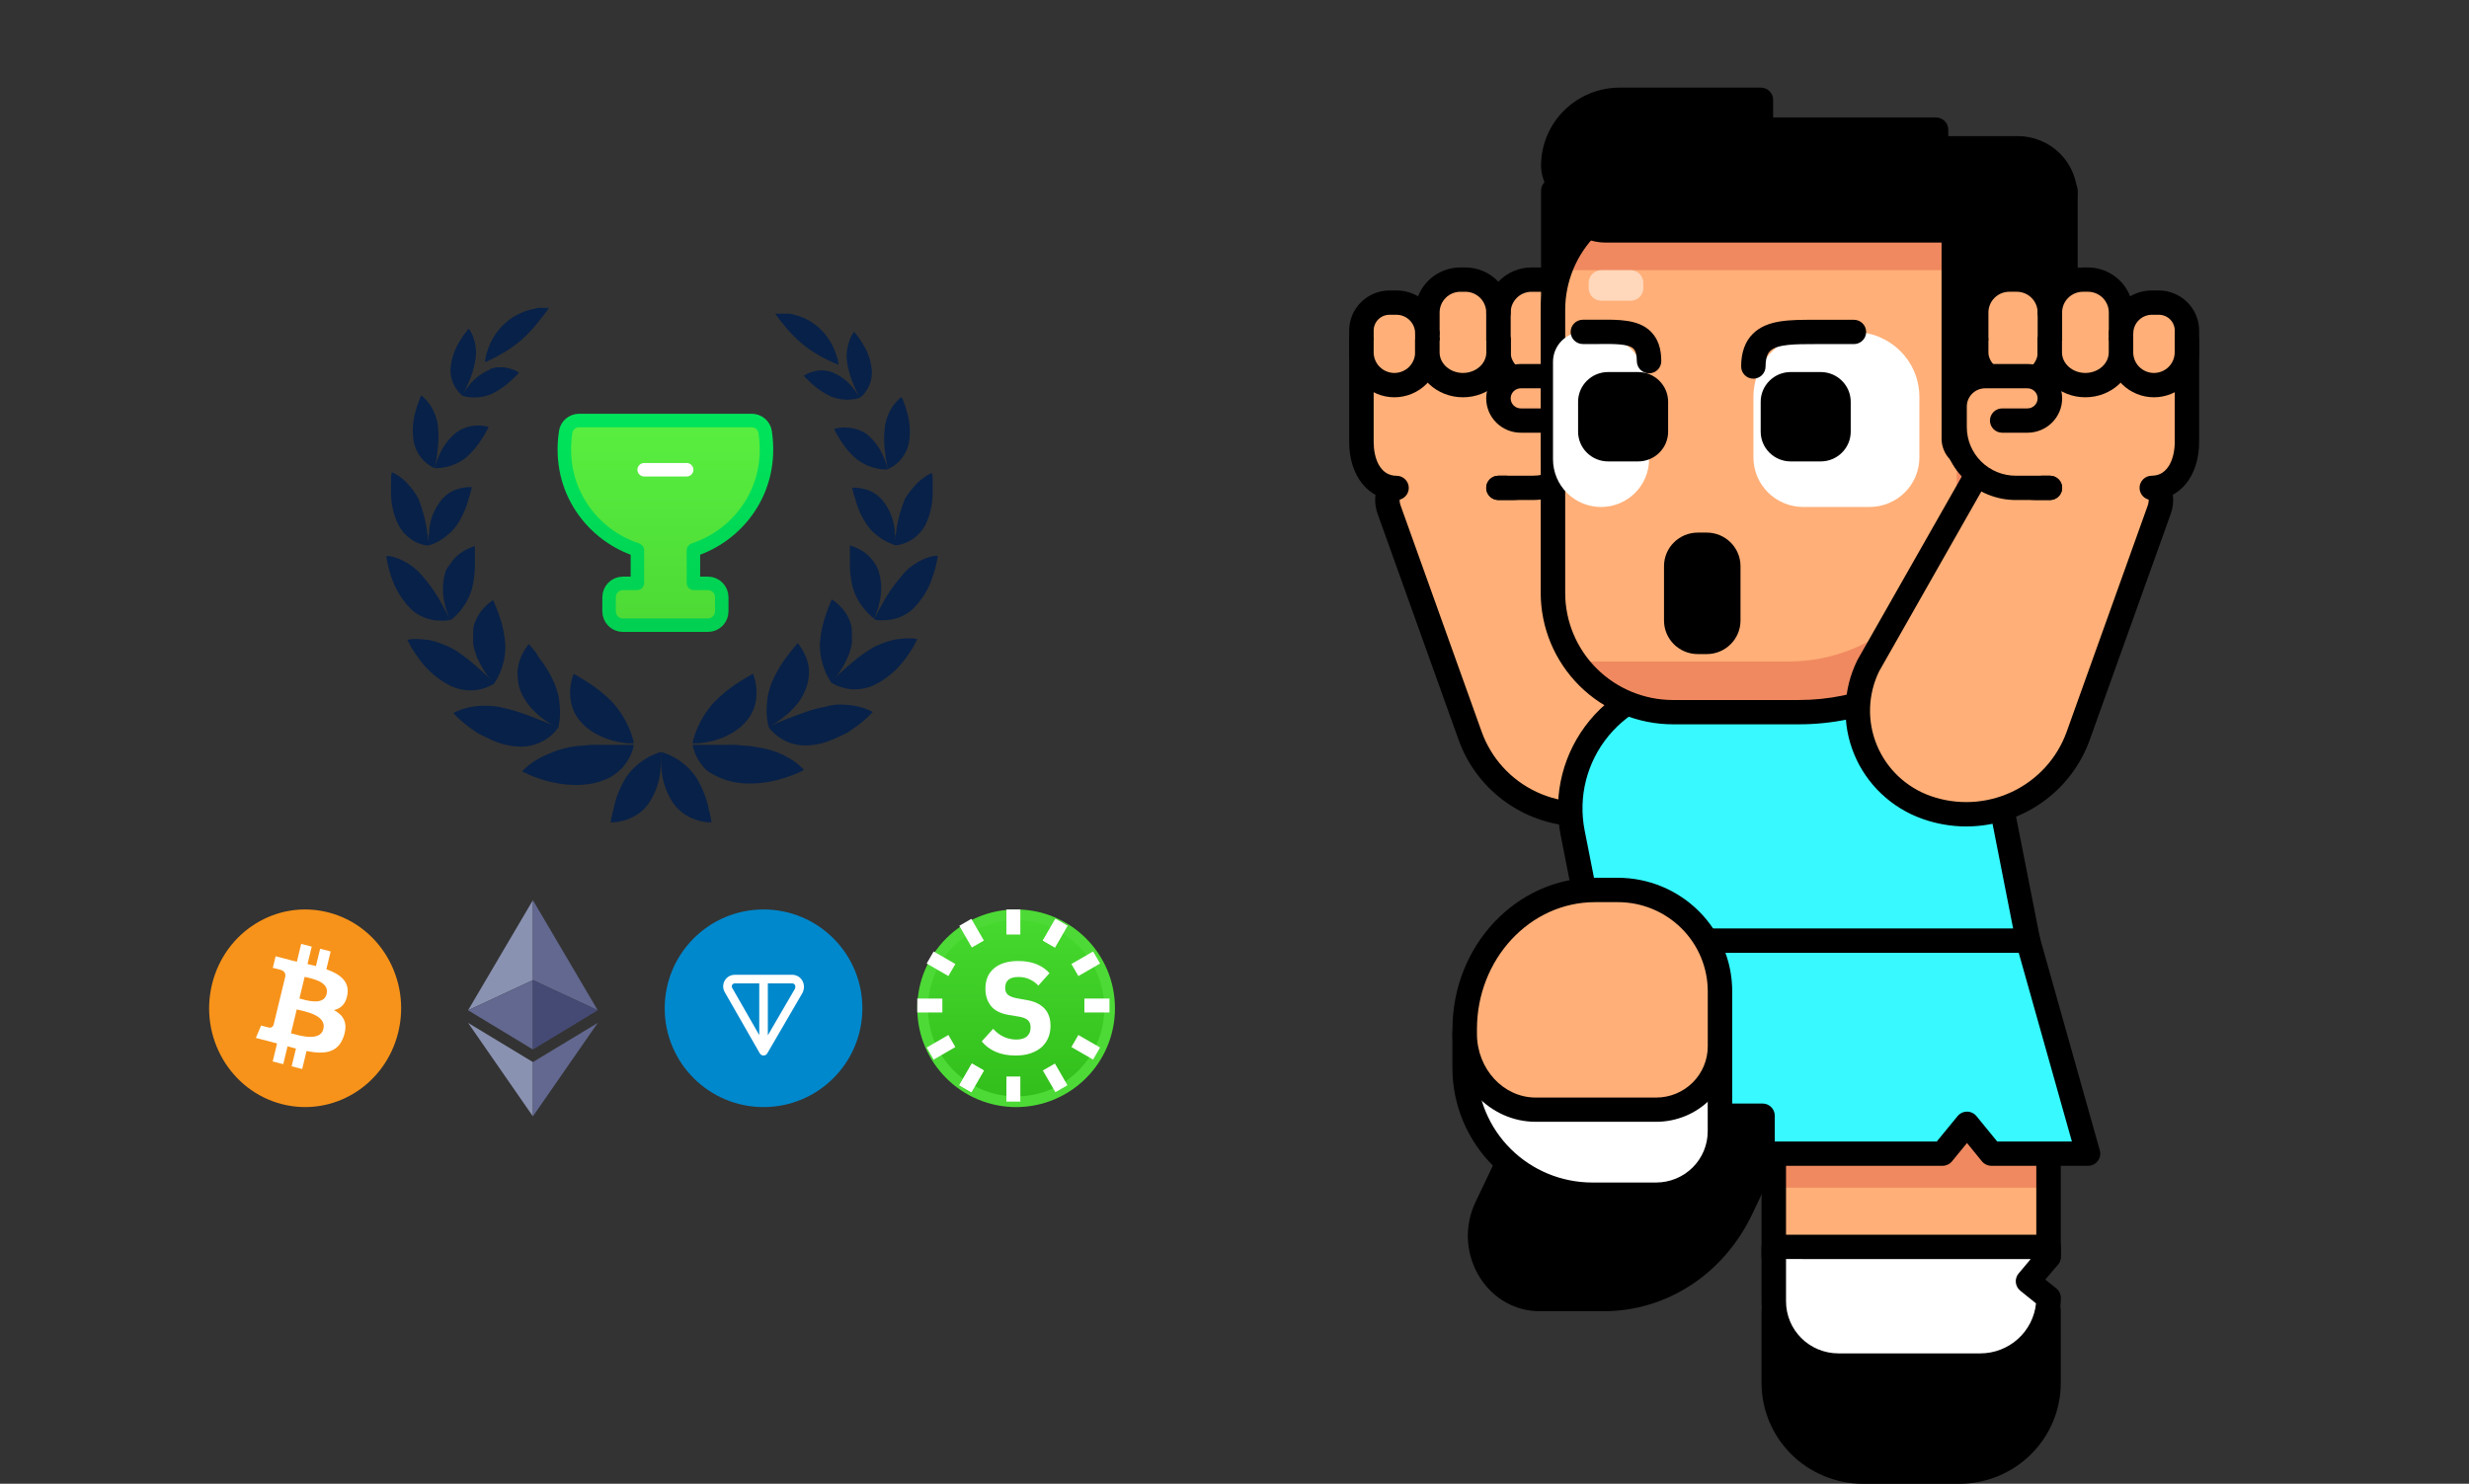 <svg width="366" height="220" viewBox="0 0 366 220" fill="none" xmlns="http://www.w3.org/2000/svg">
<rect x="0" y="0" width="366" height="220" fill="#333333" stroke="none"/>
<g clip-path="url(#clip0_1382_12761)">
<path d="M303.672 198.72H271.853C266.938 198.72 262.953 194.092 262.953 189.215V165.426H303.672V186.368L300.626 189.987L303.672 192.444V198.72Z" fill="#FFAF77"/>
<path d="M303.674 165.426H262.944V176.104H303.674V165.426Z" fill="#F08960"/>
<path d="M303.672 188.163H262.942C262.461 188.163 261.999 187.973 261.659 187.636C261.319 187.298 261.128 186.839 261.128 186.362V165.419C261.128 164.942 261.319 164.483 261.659 164.146C261.999 163.808 262.461 163.618 262.942 163.618H303.672C304.153 163.618 304.615 163.808 304.955 164.146C305.295 164.483 305.486 164.942 305.486 165.419V186.362C305.486 186.839 305.295 187.298 304.955 187.636C304.615 187.973 304.153 188.163 303.672 188.163ZM264.757 184.56H301.858V167.221H264.757V184.56Z" fill="black"/>
<path d="M262.944 194.255H303.672V205.063C303.672 208.547 302.278 211.888 299.797 214.351C297.317 216.815 293.952 218.199 290.443 218.199H276.173C272.665 218.199 269.3 216.815 266.819 214.351C264.338 211.888 262.944 208.547 262.944 205.063V194.255Z" fill="black"/>
<path d="M290.45 220.011H276.173C272.184 220.007 268.36 218.431 265.54 215.631C262.719 212.83 261.133 209.033 261.128 205.072V194.264C261.128 193.786 261.319 193.328 261.659 192.99C261.999 192.652 262.461 192.462 262.942 192.462H303.672C304.153 192.462 304.615 192.652 304.955 192.99C305.295 193.328 305.486 193.786 305.486 194.264V205.072C305.482 209.032 303.897 212.828 301.078 215.628C298.26 218.428 294.437 220.005 290.45 220.011ZM264.757 196.056V205.063C264.757 208.071 265.96 210.954 268.101 213.082C270.241 215.209 273.145 216.405 276.173 216.408H290.45C293.477 216.405 296.378 215.209 298.518 213.084C300.658 210.959 301.862 208.078 301.865 205.072V196.065L264.757 196.056Z" fill="black"/>
<path d="M303.672 184.882H262.942V192.966C262.95 195.486 263.961 197.899 265.755 199.681C267.549 201.462 269.98 202.466 272.517 202.474H293.564C294.891 202.474 296.206 202.215 297.432 201.71C298.659 201.206 299.773 200.467 300.712 199.535C301.651 198.603 302.395 197.496 302.903 196.278C303.411 195.061 303.672 193.755 303.672 192.437L300.626 189.98L303.672 186.362V184.882Z" fill="white"/>
<path d="M293.564 204.275H272.517C269.498 204.272 266.603 203.079 264.468 200.959C262.333 198.839 261.131 195.965 261.128 192.966V184.882C261.128 184.404 261.319 183.946 261.659 183.608C261.999 183.27 262.461 183.081 262.942 183.081H303.672C304.153 183.081 304.615 183.27 304.955 183.608C305.295 183.946 305.486 184.404 305.486 184.882V186.355C305.487 186.777 305.337 187.186 305.065 187.51L303.198 189.726L304.815 191.034C305.026 191.202 305.197 191.414 305.314 191.656C305.432 191.897 305.494 192.162 305.496 192.43C305.494 195.572 304.236 198.584 301.999 200.805C299.761 203.026 296.728 204.274 293.564 204.275ZM264.757 186.684V192.966C264.759 195.009 265.577 196.968 267.032 198.413C268.487 199.857 270.46 200.67 272.517 200.672H293.564C295.619 200.67 297.601 199.911 299.125 198.542C300.65 197.173 301.609 195.292 301.817 193.261L299.481 191.377C299.295 191.226 299.141 191.04 299.027 190.83C298.914 190.62 298.844 190.389 298.821 190.152C298.798 189.915 298.822 189.675 298.893 189.448C298.964 189.22 299.08 189.008 299.234 188.825L301.03 186.69L264.757 186.684Z" fill="black"/>
<path d="M236.276 139.464H300.626L309.526 171.056H295.197L291.589 166.64L287.967 171.056H261.275V165.426H236.276V139.464Z" fill="#37F9FF"/>
<path d="M309.523 172.857H295.197C294.926 172.856 294.659 172.795 294.416 172.678C294.172 172.561 293.958 172.392 293.788 172.182L291.584 169.48L289.373 172.182C289.204 172.391 288.99 172.561 288.747 172.678C288.503 172.794 288.237 172.856 287.967 172.857H261.275C260.794 172.857 260.333 172.668 259.992 172.33C259.652 171.992 259.461 171.534 259.461 171.056V167.228H236.276C235.795 167.228 235.333 167.038 234.993 166.7C234.653 166.362 234.461 165.904 234.461 165.426V139.462C234.461 138.984 234.653 138.526 234.993 138.188C235.333 137.851 235.795 137.661 236.276 137.661H300.626C301.023 137.661 301.408 137.789 301.724 138.027C302.04 138.265 302.268 138.599 302.375 138.978L311.272 170.572C311.347 170.839 311.359 171.121 311.307 171.394C311.254 171.667 311.139 171.924 310.969 172.146C310.8 172.367 310.581 172.546 310.33 172.67C310.08 172.793 309.803 172.857 309.523 172.857ZM296.061 169.254H307.133L299.25 141.264H238.09V163.625H261.275C261.756 163.625 262.218 163.815 262.558 164.152C262.898 164.49 263.09 164.948 263.09 165.426V169.254H287.105L290.18 165.503C290.349 165.293 290.563 165.124 290.806 165.007C291.05 164.89 291.316 164.829 291.586 164.827C291.857 164.828 292.124 164.89 292.368 165.007C292.611 165.123 292.826 165.293 292.995 165.503L296.061 169.254Z" fill="black"/>
<path d="M208.521 70.096C207.444 70.476 206.564 71.266 206.073 72.291C205.583 73.316 205.523 74.492 205.906 75.561L217.926 109.114C218.7 111.276 219.896 113.265 221.445 114.968C222.994 116.671 224.866 118.054 226.954 119.039C229.041 120.024 231.304 120.591 233.612 120.707C235.92 120.824 238.228 120.487 240.406 119.718C242.439 119 244.298 117.863 245.858 116.382C247.419 114.901 248.647 113.11 249.462 111.125C250.276 109.14 250.66 107.007 250.587 104.865C250.514 102.723 249.986 100.62 249.037 98.695L231.438 67.729C230.659 66.395 229.434 65.373 227.975 64.842C226.516 64.31 224.917 64.302 223.453 64.82" fill="#FFAF77"/>
<path d="M234.502 122.551C230.495 122.541 226.589 121.303 223.317 119.005C220.046 116.708 217.569 113.463 216.225 109.715L204.205 76.162C203.66 74.643 203.746 72.972 204.442 71.515C205.139 70.059 206.39 68.937 207.92 68.396C208.145 68.312 208.385 68.274 208.625 68.283C208.866 68.293 209.102 68.349 209.32 68.45C209.538 68.551 209.734 68.694 209.896 68.87C210.058 69.047 210.183 69.254 210.263 69.479C210.344 69.704 210.379 69.942 210.366 70.181C210.353 70.419 210.292 70.653 210.188 70.868C210.083 71.083 209.936 71.275 209.756 71.433C209.576 71.592 209.365 71.713 209.138 71.789C208.829 71.898 208.545 72.067 208.302 72.285C208.058 72.502 207.861 72.766 207.72 73.06C207.579 73.353 207.498 73.672 207.482 73.997C207.465 74.322 207.513 74.647 207.623 74.953L219.643 108.506C221.047 112.422 223.96 115.624 227.741 117.408C231.522 119.192 235.863 119.411 239.807 118.018C241.595 117.385 243.228 116.386 244.601 115.085C245.974 113.785 247.056 112.211 247.776 110.468C248.496 108.725 248.838 106.85 248.781 104.967C248.723 103.084 248.266 101.233 247.441 99.537L229.857 68.614C229.289 67.649 228.399 66.911 227.341 66.528C226.283 66.145 225.123 66.141 224.063 66.518C223.609 66.678 223.11 66.653 222.675 66.448C222.24 66.243 221.905 65.875 221.744 65.424C221.582 64.974 221.608 64.479 221.814 64.047C222.021 63.615 222.391 63.282 222.845 63.122C224.708 62.464 226.744 62.475 228.6 63.151C230.456 63.828 232.016 65.128 233.008 66.826L250.627 97.819C250.646 97.849 250.662 97.881 250.677 97.913C251.737 100.067 252.328 102.418 252.409 104.813C252.491 107.209 252.062 109.594 251.151 111.814C250.24 114.034 248.866 116.037 247.122 117.693C245.377 119.349 243.299 120.621 241.025 121.425C238.931 122.168 236.725 122.549 234.502 122.551Z" fill="black"/>
<path d="M300.626 139.462H236.276L233.123 123.46C232.588 120.743 232.665 117.941 233.349 115.256C234.033 112.571 235.307 110.07 237.08 107.931C238.852 105.793 241.08 104.071 243.602 102.889C246.124 101.706 248.879 101.093 251.668 101.093H293.067L300.626 139.462Z" fill="#37F9FF"/>
<path d="M300.626 141.264H236.276C235.855 141.264 235.448 141.119 235.123 140.853C234.798 140.588 234.576 140.219 234.495 139.809L231.343 123.807C230.756 120.828 230.84 117.757 231.59 114.815C232.339 111.872 233.736 109.13 235.679 106.787C237.622 104.443 240.063 102.556 242.827 101.26C245.592 99.964 248.611 99.292 251.668 99.291H293.067C293.488 99.291 293.895 99.436 294.22 99.702C294.545 99.967 294.767 100.336 294.848 100.746L302.407 139.118C302.458 139.378 302.45 139.647 302.384 139.905C302.319 140.163 302.196 140.402 302.026 140.608C301.856 140.813 301.642 140.978 301.4 141.091C301.158 141.205 300.894 141.264 300.626 141.264ZM237.77 137.661H298.422L291.584 102.894H251.668C249.146 102.894 246.656 103.448 244.375 104.517C242.095 105.586 240.081 107.143 238.478 109.076C236.875 111.009 235.723 113.27 235.105 115.698C234.486 118.125 234.417 120.659 234.901 123.116L237.77 137.661Z" fill="black"/>
<path d="M237.727 192.617H228.202C221.647 192.617 217.404 185.222 220.377 178.98L226.177 166.8H255.433C259.366 166.8 261.912 171.236 260.13 174.981L258.089 179.284C254.179 187.465 246.316 192.617 237.727 192.617Z" fill="black"/>
<path d="M237.727 194.419H228.202C224.671 194.419 221.387 192.577 219.418 189.492C218.351 187.823 217.729 185.912 217.61 183.938C217.491 181.965 217.879 179.994 218.738 178.21L224.539 166.03C224.686 165.721 224.918 165.461 225.208 165.278C225.499 165.095 225.835 164.998 226.179 164.998H255.435C256.617 165.007 257.777 165.313 258.807 165.889C259.836 166.465 260.701 167.291 261.321 168.291C262.027 169.394 262.439 170.657 262.518 171.963C262.598 173.268 262.342 174.571 261.774 175.751L259.733 180.054C255.497 188.915 247.071 194.419 237.727 194.419ZM227.324 168.601L222.015 179.75C221.419 180.985 221.15 182.35 221.232 183.716C221.313 185.083 221.744 186.406 222.482 187.562C223.802 189.631 225.884 190.816 228.2 190.816H237.725C245.663 190.816 252.818 186.103 256.431 178.514L258.472 174.211C258.778 173.581 258.917 172.884 258.878 172.185C258.838 171.487 258.621 170.81 258.245 170.218C257.955 169.731 257.543 169.326 257.049 169.042C256.556 168.759 255.997 168.607 255.426 168.601H227.324Z" fill="black"/>
<path d="M217.127 153.194H254.97V167.755C254.97 168.987 254.726 170.207 254.251 171.346C253.776 172.484 253.08 173.518 252.202 174.39C251.325 175.261 250.283 175.952 249.136 176.424C247.99 176.895 246.761 177.138 245.52 177.138H236.026C231.014 177.138 226.207 175.161 222.663 171.642C219.119 168.123 217.127 163.35 217.127 158.373V153.194Z" fill="white"/>
<path d="M245.52 178.94H236.019C230.527 178.933 225.262 176.764 221.379 172.908C217.495 169.052 215.311 163.824 215.304 158.371V153.192C215.304 152.714 215.495 152.256 215.835 151.918C216.176 151.58 216.637 151.39 217.118 151.39H254.97C255.452 151.39 255.913 151.58 256.253 151.918C256.594 152.256 256.785 152.714 256.785 153.192V167.752C256.782 170.718 255.595 173.562 253.483 175.66C251.371 177.757 248.507 178.937 245.52 178.94ZM218.94 154.996V158.373C218.946 162.87 220.747 167.18 223.949 170.36C227.15 173.54 231.491 175.33 236.019 175.337H245.513C247.538 175.334 249.478 174.535 250.91 173.113C252.342 171.692 253.147 169.765 253.149 167.755V154.996H218.94Z" fill="black"/>
<path d="M236.444 131.964C225.784 131.964 217.125 141.196 217.125 152.606V153.282C217.125 159.499 221.843 164.541 227.662 164.541H245.52C248.026 164.541 250.43 163.553 252.202 161.793C253.975 160.033 254.97 157.646 254.97 155.158V146.97C254.969 142.989 253.375 139.172 250.539 136.358C247.704 133.544 243.859 131.964 239.85 131.964H236.444Z" fill="#FFAF77"/>
<path d="M245.52 166.334H227.662C220.858 166.334 215.311 160.479 215.311 153.273V152.597C215.311 140.212 224.791 130.153 236.444 130.153H239.846C244.335 130.158 248.64 131.932 251.814 135.084C254.989 138.236 256.775 142.51 256.78 146.968V155.158C256.775 158.121 255.587 160.961 253.476 163.056C251.365 165.151 248.504 166.33 245.52 166.334ZM236.444 133.765C226.791 133.765 218.94 142.216 218.94 152.606V153.282C218.94 158.497 222.854 162.74 227.662 162.74H245.52C247.545 162.738 249.486 161.939 250.918 160.517C252.349 159.096 253.154 157.168 253.156 155.158V146.97C253.15 143.468 251.746 140.112 249.252 137.637C246.758 135.162 243.377 133.769 239.85 133.765H236.444Z" fill="black"/>
<path d="M222.126 72.339H223.999C226.405 72.339 228.713 71.39 230.414 69.701C232.115 68.011 233.071 65.72 233.071 63.331V46.33C233.071 45.038 232.554 43.799 231.634 42.886C230.714 41.972 229.467 41.459 228.166 41.459H227.032C225.731 41.46 224.484 41.973 223.564 42.886C222.645 43.8 222.128 45.038 222.128 46.33C222.128 45.038 221.611 43.799 220.691 42.886C219.772 41.972 218.524 41.459 217.223 41.459H216.497C215.196 41.459 213.948 41.972 213.028 42.886C212.108 43.799 211.591 45.038 211.591 46.33V49.426C211.591 48.827 211.472 48.233 211.241 47.679C211.01 47.126 210.67 46.623 210.243 46.199C209.815 45.776 209.308 45.44 208.75 45.212C208.192 44.984 207.594 44.867 206.99 44.868H205.983C204.877 44.868 203.817 45.304 203.035 46.081C202.254 46.857 201.814 47.91 201.814 49.007V65.534C201.814 69.391 203.717 72.348 207.019 72.348" fill="#FFAF77"/>
<path d="M223.999 74.14H222.137C221.656 74.14 221.195 73.951 220.854 73.613C220.514 73.275 220.323 72.817 220.323 72.339C220.323 71.861 220.514 71.403 220.854 71.065C221.195 70.727 221.656 70.537 222.137 70.537H223.999C225.924 70.537 227.77 69.778 229.131 68.427C230.492 67.075 231.257 65.243 231.257 63.331V46.33C231.256 45.516 230.929 44.736 230.35 44.161C229.771 43.585 228.985 43.262 228.166 43.261H227.032C226.212 43.262 225.427 43.586 224.848 44.161C224.269 44.736 223.943 45.516 223.943 46.33C223.943 46.808 223.751 47.266 223.411 47.604C223.071 47.941 222.609 48.131 222.128 48.131C221.647 48.131 221.186 47.941 220.845 47.604C220.505 47.266 220.314 46.808 220.314 46.33C220.313 45.516 219.987 44.736 219.407 44.161C218.828 43.585 218.042 43.262 217.223 43.261H216.497C215.678 43.262 214.892 43.585 214.313 44.161C213.733 44.736 213.407 45.516 213.406 46.33V49.426C213.406 49.904 213.215 50.362 212.874 50.7C212.534 51.038 212.073 51.228 211.591 51.228C211.11 51.228 210.649 51.038 210.309 50.7C209.968 50.362 209.777 49.904 209.777 49.426C209.777 49.063 209.704 48.704 209.564 48.369C209.424 48.034 209.218 47.73 208.959 47.474C208.7 47.218 208.393 47.015 208.055 46.877C207.717 46.739 207.355 46.669 206.99 46.67H205.983C205.359 46.67 204.76 46.917 204.319 47.355C203.878 47.793 203.629 48.388 203.629 49.007V65.534C203.629 67.846 204.515 70.546 207.019 70.546C207.5 70.546 207.962 70.736 208.302 71.074C208.642 71.412 208.834 71.87 208.834 72.348C208.834 72.826 208.642 73.284 208.302 73.622C207.962 73.96 207.5 74.149 207.019 74.149C202.885 74.149 200 70.607 200 65.534V49.007C200.002 47.432 200.633 45.922 201.754 44.809C202.876 43.695 204.397 43.069 205.983 43.067H206.99C208.123 43.065 209.235 43.365 210.213 43.934C210.702 42.676 211.562 41.594 212.682 40.83C213.801 40.067 215.127 39.657 216.486 39.655H217.211C218.132 39.655 219.042 39.843 219.886 40.207C220.73 40.571 221.489 41.104 222.117 41.772C222.744 41.104 223.503 40.571 224.347 40.207C225.19 39.843 226.1 39.655 227.02 39.655H228.154C229.038 39.655 229.912 39.827 230.729 40.162C231.545 40.497 232.287 40.989 232.912 41.608C233.537 42.228 234.033 42.964 234.372 43.774C234.71 44.584 234.885 45.453 234.885 46.33V63.331C234.882 66.197 233.735 68.945 231.694 70.971C229.653 72.998 226.886 74.137 223.999 74.14Z" fill="black"/>
<path d="M222.126 52.268C221.645 52.268 221.183 52.078 220.843 51.74C220.503 51.403 220.312 50.944 220.312 50.467V46.33C220.312 45.852 220.503 45.394 220.843 45.056C221.183 44.718 221.645 44.528 222.126 44.528C222.607 44.528 223.069 44.718 223.409 45.056C223.749 45.394 223.94 45.852 223.94 46.33V50.467C223.94 50.944 223.749 51.403 223.409 51.74C223.069 52.078 222.607 52.268 222.126 52.268Z" fill="black"/>
<path d="M211.589 52.268C211.108 52.268 210.646 52.078 210.306 51.74C209.966 51.403 209.775 50.944 209.775 50.467V49.426C209.775 48.948 209.966 48.49 210.306 48.152C210.646 47.814 211.108 47.625 211.589 47.625C212.07 47.625 212.532 47.814 212.872 48.152C213.212 48.49 213.403 48.948 213.403 49.426V50.467C213.403 50.944 213.212 51.403 212.872 51.74C212.532 52.078 212.07 52.268 211.589 52.268Z" fill="black"/>
<path d="M211.589 50.466V52.248C211.589 53.535 211.074 54.769 210.158 55.679C209.241 56.589 207.998 57.1 206.702 57.1C205.406 57.1 204.162 56.589 203.246 55.679C202.329 54.769 201.814 53.535 201.814 52.248V50.462" fill="#FFAF77"/>
<path d="M206.702 58.907C204.924 58.905 203.22 58.202 201.963 56.954C200.707 55.705 200.001 54.013 200 52.248V50.462C200 49.984 200.191 49.526 200.531 49.188C200.872 48.85 201.333 48.66 201.814 48.66C202.296 48.66 202.757 48.85 203.097 49.188C203.438 49.526 203.629 49.984 203.629 50.462V52.248C203.629 53.057 203.952 53.833 204.529 54.405C205.105 54.977 205.887 55.299 206.702 55.299C207.517 55.299 208.298 54.977 208.875 54.405C209.451 53.833 209.775 53.057 209.775 52.248V50.462C209.775 49.984 209.966 49.526 210.306 49.188C210.646 48.85 211.108 48.66 211.589 48.66C212.07 48.66 212.532 48.85 212.872 49.188C213.212 49.526 213.404 49.984 213.404 50.462V52.248C213.402 54.013 212.696 55.705 211.44 56.953C210.183 58.202 208.479 58.904 206.702 58.907Z" fill="black"/>
<path d="M233.071 50.466V52.248C233.071 54.927 230.481 57.1 227.512 57.1C224.544 57.1 222.137 54.927 222.137 52.248V50.462" fill="#FFAF77"/>
<path d="M227.501 58.907C223.537 58.907 220.312 55.92 220.312 52.252V50.467C220.312 49.989 220.503 49.531 220.843 49.193C221.183 48.855 221.645 48.665 222.126 48.665C222.607 48.665 223.069 48.855 223.409 49.193C223.749 49.531 223.94 49.989 223.94 50.467V52.248C223.94 53.93 225.528 55.299 227.501 55.299C229.474 55.299 231.257 53.878 231.257 52.248V50.462C231.257 49.984 231.448 49.526 231.788 49.188C232.128 48.85 232.59 48.66 233.071 48.66C233.552 48.66 234.014 48.85 234.354 49.188C234.694 49.526 234.885 49.984 234.885 50.462V52.248C234.885 55.851 231.497 58.907 227.501 58.907Z" fill="black"/>
<path d="M222.146 50.466V52.248C222.146 54.927 219.783 57.1 216.867 57.1C213.952 57.1 211.589 54.927 211.589 52.248V50.462" fill="#FFAF77"/>
<path d="M216.867 58.907C212.957 58.907 209.775 55.92 209.775 52.252V50.467C209.775 49.989 209.966 49.531 210.306 49.193C210.646 48.855 211.108 48.665 211.589 48.665C212.07 48.665 212.532 48.855 212.872 49.193C213.212 49.531 213.403 49.989 213.403 50.467V52.248C213.403 53.93 214.957 55.299 216.867 55.299C218.776 55.299 220.332 53.93 220.332 52.248V50.462C220.332 49.984 220.523 49.526 220.863 49.188C221.204 48.85 221.665 48.66 222.146 48.66C222.628 48.66 223.089 48.85 223.429 49.188C223.77 49.526 223.961 49.984 223.961 50.462V52.248C223.961 55.92 220.779 58.907 216.867 58.907Z" fill="black"/>
<path d="M222.126 72.339H227.174C229.58 72.339 231.888 71.39 233.589 69.701C235.29 68.011 236.246 65.72 236.246 63.331V60.278C236.246 59.083 235.768 57.938 234.918 57.093C234.067 56.248 232.913 55.774 231.71 55.774H225.442C225.006 55.774 224.575 55.859 224.172 56.024C223.77 56.189 223.404 56.432 223.096 56.738C222.789 57.043 222.544 57.407 222.378 57.806C222.211 58.206 222.126 58.634 222.126 59.066C222.126 59.499 222.211 59.927 222.378 60.327C222.544 60.726 222.789 61.089 223.096 61.395C223.404 61.701 223.77 61.943 224.172 62.108C224.575 62.274 225.006 62.359 225.442 62.358H229.191" fill="#FFAF77"/>
<path d="M227.174 74.14H222.117C221.636 74.14 221.174 73.951 220.834 73.613C220.494 73.275 220.303 72.817 220.303 72.339C220.303 71.861 220.494 71.403 220.834 71.065C221.174 70.727 221.636 70.537 222.117 70.537H227.174C229.099 70.537 230.945 69.778 232.306 68.427C233.667 67.075 234.432 65.243 234.432 63.331V60.278C234.432 59.561 234.145 58.874 233.635 58.367C233.124 57.86 232.432 57.576 231.71 57.576H225.442C225.044 57.576 224.662 57.733 224.38 58.012C224.099 58.292 223.94 58.671 223.94 59.066C223.94 59.462 224.099 59.841 224.38 60.12C224.662 60.4 225.044 60.557 225.442 60.557H229.191C229.672 60.557 230.133 60.747 230.474 61.085C230.814 61.423 231.005 61.881 231.005 62.359C231.005 62.836 230.814 63.295 230.474 63.632C230.133 63.97 229.672 64.16 229.191 64.16H225.442C224.081 64.16 222.776 63.623 221.814 62.668C220.852 61.713 220.312 60.417 220.312 59.066C220.312 57.715 220.852 56.42 221.814 55.465C222.776 54.509 224.081 53.973 225.442 53.973H231.71C233.395 53.973 235.01 54.637 236.201 55.819C237.392 57.002 238.061 58.606 238.061 60.278V63.331C238.058 66.197 236.91 68.945 234.869 70.971C232.828 72.998 230.061 74.137 227.174 74.14Z" fill="black"/>
<path d="M306.178 28.27H230.261V67.896H306.178V28.27Z" fill="black"/>
<path d="M306.176 69.697H230.259C229.778 69.697 229.316 69.508 228.976 69.17C228.636 68.832 228.444 68.374 228.444 67.896V28.263C228.444 27.785 228.636 27.327 228.976 26.989C229.316 26.651 229.778 26.462 230.259 26.462H306.176C306.657 26.462 307.119 26.651 307.459 26.989C307.799 27.327 307.99 27.785 307.99 28.263V67.896C307.99 68.374 307.799 68.832 307.459 69.17C307.119 69.508 306.657 69.697 306.176 69.697ZM232.073 66.094H304.362V30.065H232.073V66.094Z" fill="black"/>
<path d="M248.003 28.27H282.852C287.572 28.27 292.099 30.131 295.436 33.445C298.774 36.759 300.649 41.254 300.649 45.94V71.819C300.649 76.254 299.769 80.647 298.059 84.745C296.35 88.843 293.844 92.567 290.685 95.703C287.526 98.84 283.776 101.328 279.648 103.025C275.521 104.723 271.097 105.596 266.63 105.596H248.003C243.283 105.596 238.757 103.735 235.419 100.421C232.082 97.107 230.207 92.612 230.207 87.926V45.94C230.207 41.254 232.082 36.759 235.419 33.445C238.757 30.131 243.283 28.27 248.003 28.27Z" fill="#FFAF77"/>
<path d="M290.028 29.779C290.028 29.902 290.067 30.02 290.067 30.146V73.32C290.067 76.573 289.421 79.794 288.168 82.8C286.914 85.805 285.076 88.536 282.76 90.836C280.443 93.136 277.693 94.961 274.666 96.206C271.639 97.45 268.395 98.091 265.119 98.091H233.459C235.098 100.409 237.275 102.302 239.806 103.608C242.337 104.914 245.148 105.596 248.001 105.596H266.637C271.104 105.596 275.528 104.723 279.655 103.025C283.783 101.328 287.533 98.84 290.692 95.703C293.851 92.567 296.357 88.843 298.066 84.745C299.776 80.647 300.656 76.254 300.656 71.819V45.942C300.654 42.515 299.649 39.162 297.762 36.292C295.875 33.422 293.188 31.159 290.028 29.779Z" fill="#F08960"/>
<path d="M231.239 40.056H299.615C298.391 36.611 296.122 33.628 293.12 31.517C290.118 29.407 286.531 28.272 282.852 28.27H248.001C244.322 28.272 240.735 29.407 237.733 31.517C234.731 33.628 232.462 36.611 231.239 40.056Z" fill="#F08960"/>
<path d="M266.637 107.398H248.001C242.802 107.391 237.818 105.338 234.142 101.687C230.466 98.037 228.398 93.088 228.392 87.926V45.942C228.398 40.78 230.466 35.831 234.142 32.181C237.818 28.531 242.802 26.477 248.001 26.471H282.852C288.053 26.474 293.04 28.527 296.718 32.177C300.396 35.828 302.465 40.779 302.47 45.942V71.819C302.47 91.43 286.388 107.398 266.637 107.398ZM248.001 30.071C243.764 30.076 239.701 31.75 236.705 34.725C233.709 37.701 232.025 41.735 232.021 45.942V87.926C232.025 92.133 233.71 96.167 236.706 99.142C239.702 102.117 243.764 103.79 248.001 103.795H266.637C284.395 103.795 298.841 89.451 298.841 71.819V45.942C298.837 41.735 297.152 37.702 294.156 34.727C291.161 31.752 287.099 30.078 282.861 30.074L248.001 30.071Z" fill="black"/>
<g opacity="0.7">
<path opacity="0.7" d="M241.721 40.056H237.389C236.346 40.056 235.5 40.896 235.5 41.932V42.715C235.5 43.752 236.346 44.591 237.389 44.591H241.721C242.764 44.591 243.61 43.752 243.61 42.715V41.932C243.61 40.896 242.764 40.056 241.721 40.056Z" fill="white"/>
</g>
<path d="M293.287 60.62H301.189C302.512 60.62 303.781 61.142 304.717 62.071C305.653 63 306.178 64.26 306.178 65.574V70.22C306.178 71.534 305.653 72.794 304.717 73.723C303.781 74.652 302.512 75.174 301.189 75.174H293.287V60.62Z" fill="#F08960"/>
<path d="M287.819 28.988H299.733V65.05C299.733 66.221 299.264 67.345 298.429 68.174C297.595 69.002 296.463 69.468 295.283 69.468H292.267C291.086 69.468 289.955 69.002 289.12 68.174C288.286 67.345 287.817 66.221 287.817 65.05V28.988H287.819Z" fill="black"/>
<path d="M230.261 28.27H304.037V35.969H238.002C235.949 35.969 233.98 35.159 232.528 33.718C231.077 32.277 230.261 30.322 230.261 28.283V28.272V28.27Z" fill="black"/>
<path d="M304.039 28.981H287.819V60.618H304.039V28.981Z" fill="black"/>
<path d="M286.991 19.217H261.03V14.802H240.084C237.479 14.802 234.981 15.828 233.139 17.656C231.296 19.484 230.261 21.964 230.259 24.55C230.259 25.721 230.728 26.844 231.563 27.672C232.397 28.5 233.529 28.966 234.708 28.966H286.991V19.217Z" fill="black"/>
<path d="M286.991 30.776H234.709C233.047 30.774 231.453 30.118 230.279 28.95C229.104 27.783 228.444 26.2 228.444 24.55C228.448 21.486 229.675 18.549 231.857 16.382C234.039 14.216 236.998 12.997 240.084 12.993H261.03C261.511 12.993 261.973 13.183 262.313 13.521C262.653 13.859 262.845 14.317 262.845 14.795V17.416H286.991C287.473 17.416 287.934 17.606 288.274 17.944C288.615 18.281 288.806 18.74 288.806 19.217V28.975C288.806 29.453 288.615 29.911 288.274 30.249C287.934 30.586 287.473 30.776 286.991 30.776ZM240.084 16.603C237.961 16.605 235.926 17.443 234.424 18.933C232.923 20.422 232.077 22.442 232.073 24.55C232.074 25.243 232.352 25.908 232.846 26.399C233.34 26.889 234.01 27.165 234.709 27.166H285.177V21.019H261.03C260.549 21.019 260.088 20.829 259.747 20.491C259.407 20.153 259.216 19.695 259.216 19.217V16.603H240.084Z" fill="black"/>
<path d="M306.131 28.973L286.991 28.973V21.978L299.102 21.978C300.967 21.978 302.755 22.714 304.074 24.023C305.392 25.332 306.133 27.108 306.133 28.959V28.975L306.131 28.973Z" fill="black"/>
<path d="M306.131 30.776H286.991C286.51 30.776 286.049 30.586 285.708 30.249C285.368 29.911 285.177 29.453 285.177 28.975V21.98C285.177 21.503 285.368 21.044 285.708 20.707C286.049 20.369 286.51 20.179 286.991 20.179H299.1C301.446 20.179 303.695 21.104 305.354 22.751C307.013 24.398 307.945 26.632 307.945 28.961C307.945 29.44 307.754 29.9 307.414 30.24C307.074 30.58 306.613 30.773 306.131 30.776ZM288.806 27.173H304.001C303.633 26.179 302.966 25.321 302.091 24.715C301.217 24.108 300.176 23.783 299.109 23.782H288.806V27.173Z" fill="black"/>
<path d="M277.13 75.172H267.317C265.357 75.172 263.477 74.399 262.091 73.023C260.705 71.647 259.926 69.781 259.926 67.835V58.85C259.926 57.585 260.177 56.333 260.664 55.164C261.152 53.996 261.866 52.934 262.767 52.04C263.668 51.145 264.737 50.436 265.914 49.952C267.091 49.468 268.352 49.219 269.626 49.219H274.828C276.102 49.219 277.363 49.468 278.54 49.952C279.717 50.436 280.786 51.146 281.687 52.04C282.587 52.934 283.301 53.996 283.789 55.164C284.276 56.333 284.526 57.585 284.526 58.85V67.835C284.526 68.799 284.335 69.754 283.963 70.644C283.591 71.535 283.046 72.344 282.36 73.025C281.673 73.707 280.857 74.247 279.96 74.615C279.063 74.983 278.101 75.172 277.13 75.172Z" fill="white"/>
<path d="M269.898 55.164H265.451C262.993 55.164 261.001 57.142 261.001 59.582V63.998C261.001 66.438 262.993 68.416 265.451 68.416H269.898C272.355 68.416 274.348 66.438 274.348 63.998V59.582C274.348 57.142 272.355 55.164 269.898 55.164Z" fill="black"/>
<path d="M259.919 56.148C259.438 56.148 258.976 55.958 258.636 55.62C258.296 55.282 258.105 54.824 258.105 54.346C258.105 52.268 258.687 50.635 259.84 49.494C261.942 47.408 265.249 47.413 269.081 47.417H274.819C275.301 47.417 275.762 47.607 276.102 47.945C276.443 48.283 276.634 48.741 276.634 49.219C276.634 49.697 276.443 50.155 276.102 50.493C275.762 50.831 275.301 51.02 274.819 51.02H269.077C266.176 51.02 263.441 51.02 262.405 52.043C262.239 52.207 261.724 52.718 261.724 54.346C261.724 54.823 261.534 55.279 261.196 55.617C260.858 55.955 260.399 56.145 259.919 56.148Z" fill="black"/>
<path d="M234.656 49.221H235.564C237.922 49.224 240.182 50.155 241.849 51.812C243.516 53.468 244.452 55.714 244.452 58.055V68.105C244.452 69.98 243.702 71.778 242.367 73.103C241.031 74.429 239.221 75.174 237.333 75.174C235.444 75.174 233.634 74.429 232.299 73.103C230.964 71.778 230.214 69.98 230.214 68.105V53.637C230.214 52.465 230.682 51.342 231.517 50.513C232.351 49.684 233.483 49.219 234.663 49.219L234.656 49.221Z" fill="white"/>
<path d="M242.83 55.164H238.383C235.925 55.164 233.933 57.142 233.933 59.582V63.998C233.933 66.438 235.925 68.416 238.383 68.416H242.83C245.287 68.416 247.28 66.438 247.28 63.998V59.582C247.28 57.142 245.287 55.164 242.83 55.164Z" fill="black"/>
<path d="M244.454 55.353C243.973 55.353 243.511 55.163 243.171 54.825C242.831 54.487 242.64 54.029 242.64 53.551C242.64 52.651 242.472 52.027 242.145 51.705C241.39 50.964 239.226 50.987 236.929 51.011C236.475 51.011 236.022 51.011 235.552 51.011H234.645C234.164 51.011 233.702 50.822 233.362 50.484C233.022 50.146 232.831 49.688 232.831 49.21C232.831 48.732 233.022 48.274 233.362 47.936C233.702 47.598 234.164 47.408 234.645 47.408H235.552C236.006 47.408 236.459 47.408 236.888 47.408C239.959 47.377 242.862 47.345 244.692 49.142C245.749 50.183 246.264 51.619 246.264 53.551C246.264 54.029 246.073 54.486 245.734 54.824C245.395 55.161 244.934 55.352 244.454 55.353Z" fill="black"/>
<path d="M252.997 78.971H251.682C248.914 78.971 246.67 81.199 246.67 83.947V92.009C246.67 94.757 248.914 96.985 251.682 96.985H252.997C255.765 96.985 258.009 94.757 258.009 92.009V83.947C258.009 81.199 255.765 78.971 252.997 78.971Z" fill="black"/>
<path d="M317.479 70.096C318.556 70.476 319.436 71.266 319.927 72.291C320.417 73.316 320.478 74.492 320.094 75.561L308.074 109.114C307.299 111.276 306.103 113.265 304.554 114.968C303.005 116.671 301.133 118.055 299.045 119.039C296.957 120.024 294.695 120.591 292.387 120.707C290.078 120.824 287.77 120.487 285.592 119.718C283.558 119 281.7 117.863 280.14 116.382C278.579 114.901 277.351 113.11 276.536 111.125C275.721 109.14 275.338 107.007 275.411 104.865C275.484 102.723 276.012 100.62 276.96 98.695L294.569 67.72C295.348 66.386 296.573 65.364 298.032 64.833C299.49 64.301 301.09 64.293 302.554 64.811" fill="#FFAF77"/>
<path d="M291.466 122.542C289.253 122.539 287.058 122.158 284.975 121.416C282.701 120.612 280.624 119.34 278.879 117.684C277.134 116.028 275.76 114.025 274.849 111.805C273.938 109.586 273.509 107.2 273.59 104.805C273.671 102.409 274.261 100.058 275.321 97.904C275.337 97.87 275.355 97.839 275.371 97.81L292.981 66.835C293.972 65.134 295.532 63.831 297.39 63.153C299.247 62.475 301.286 62.464 303.151 63.122C303.604 63.282 303.975 63.614 304.182 64.046C304.388 64.478 304.414 64.973 304.253 65.423C304.092 65.874 303.757 66.242 303.322 66.447C302.887 66.652 302.388 66.678 301.935 66.518C300.87 66.14 299.705 66.144 298.642 66.531C297.58 66.917 296.687 67.66 296.12 68.632L278.559 99.537C277.732 101.234 277.274 103.085 277.215 104.969C277.156 106.853 277.498 108.729 278.218 110.473C278.938 112.218 280.02 113.792 281.394 115.094C282.767 116.395 284.402 117.395 286.191 118.027C290.135 119.416 294.474 119.194 298.254 117.411C302.034 115.628 304.948 112.428 306.355 108.515L318.375 74.962C318.485 74.656 318.533 74.331 318.516 74.006C318.499 73.681 318.418 73.362 318.278 73.069C318.137 72.775 317.939 72.511 317.696 72.293C317.453 72.076 317.169 71.907 316.86 71.798C316.632 71.722 316.422 71.601 316.242 71.442C316.062 71.284 315.915 71.092 315.81 70.877C315.705 70.662 315.645 70.428 315.632 70.19C315.619 69.951 315.654 69.713 315.734 69.488C315.815 69.263 315.94 69.056 316.102 68.879C316.264 68.703 316.46 68.56 316.678 68.459C316.896 68.358 317.132 68.302 317.373 68.292C317.613 68.283 317.853 68.321 318.078 68.405C319.608 68.946 320.859 70.068 321.555 71.524C322.252 72.981 322.338 74.652 321.793 76.171L309.773 109.724C308.425 113.474 305.942 116.719 302.665 119.013C299.388 121.308 295.476 122.54 291.466 122.542Z" fill="black"/>
<path d="M303.874 72.339H302.017C299.611 72.339 297.303 71.39 295.602 69.701C293.901 68.011 292.945 65.72 292.945 63.331V46.33C292.945 45.038 293.462 43.8 294.382 42.886C295.302 41.973 296.55 41.46 297.85 41.459H298.984C300.285 41.46 301.533 41.973 302.452 42.886C303.372 43.8 303.889 45.038 303.89 46.33C303.89 45.038 304.406 43.8 305.326 42.886C306.245 41.973 307.493 41.46 308.793 41.459H309.501C310.802 41.46 312.049 41.973 312.969 42.886C313.889 43.8 314.406 45.038 314.406 46.33V49.426C314.406 48.217 314.89 47.058 315.751 46.203C316.612 45.349 317.779 44.868 318.997 44.868H320.01C320.558 44.868 321.1 44.975 321.606 45.183C322.112 45.391 322.572 45.695 322.959 46.08C323.347 46.464 323.654 46.92 323.864 47.423C324.073 47.925 324.181 48.464 324.181 49.007V65.534C324.181 69.391 322.276 72.348 318.965 72.348" fill="#FFAF77"/>
<path d="M318.978 74.14C318.497 74.14 318.036 73.95 317.695 73.613C317.355 73.275 317.164 72.817 317.164 72.339C317.164 71.861 317.355 71.403 317.695 71.065C318.036 70.727 318.497 70.537 318.978 70.537C321.473 70.537 322.38 67.835 322.38 65.525V49.007C322.379 48.387 322.13 47.793 321.689 47.355C321.247 46.917 320.648 46.67 320.024 46.67H319.01C318.274 46.67 317.568 46.961 317.048 47.478C316.527 47.995 316.235 48.695 316.234 49.426C316.234 49.904 316.043 50.362 315.703 50.7C315.363 51.038 314.901 51.227 314.42 51.227C313.939 51.227 313.477 51.038 313.137 50.7C312.797 50.362 312.606 49.904 312.606 49.426V46.33C312.605 45.926 312.524 45.526 312.368 45.153C312.211 44.78 311.982 44.441 311.694 44.156C311.406 43.871 311.063 43.645 310.687 43.491C310.311 43.338 309.908 43.259 309.501 43.26H308.773C307.953 43.262 307.168 43.586 306.589 44.161C306.01 44.736 305.684 45.516 305.684 46.33C305.684 46.807 305.493 47.266 305.152 47.604C304.812 47.941 304.351 48.131 303.869 48.131C303.388 48.131 302.927 47.941 302.586 47.604C302.246 47.266 302.055 46.807 302.055 46.33C302.054 45.516 301.728 44.736 301.148 44.161C300.569 43.585 299.783 43.262 298.964 43.26H297.83C297.014 43.267 296.234 43.593 295.659 44.168C295.084 44.743 294.76 45.52 294.759 46.33V63.331C294.759 65.242 295.524 67.075 296.885 68.427C298.246 69.778 300.092 70.537 302.016 70.537H303.881C304.362 70.537 304.823 70.727 305.164 71.065C305.504 71.403 305.695 71.861 305.695 72.339C305.695 72.817 305.504 73.275 305.164 73.613C304.823 73.95 304.362 74.14 303.881 74.14H302.016C299.13 74.137 296.364 72.997 294.323 70.97C292.282 68.944 291.134 66.197 291.13 63.331V46.33C291.132 44.561 291.841 42.865 293.101 41.614C294.36 40.363 296.069 39.659 297.85 39.657H298.984C299.904 39.657 300.815 39.845 301.659 40.209C302.503 40.573 303.262 41.106 303.89 41.774C304.517 41.106 305.276 40.573 306.12 40.209C306.963 39.845 307.873 39.657 308.793 39.657H309.501C310.859 39.659 312.185 40.068 313.304 40.832C314.423 41.596 315.283 42.678 315.772 43.936C316.749 43.366 317.863 43.067 318.997 43.069H320.01C321.597 43.071 323.118 43.697 324.24 44.811C325.362 45.924 325.993 47.434 325.995 49.009V65.534C326 70.598 323.108 74.14 318.978 74.14Z" fill="black"/>
<path d="M303.874 52.268C303.393 52.268 302.931 52.078 302.591 51.74C302.251 51.402 302.06 50.944 302.06 50.466V46.33C302.06 45.852 302.251 45.394 302.591 45.056C302.931 44.718 303.393 44.528 303.874 44.528C304.355 44.528 304.817 44.718 305.157 45.056C305.497 45.394 305.688 45.852 305.688 46.33V50.466C305.688 50.944 305.497 51.402 305.157 51.74C304.817 52.078 304.355 52.268 303.874 52.268Z" fill="black"/>
<path d="M314.411 52.268C313.93 52.268 313.468 52.078 313.128 51.74C312.788 51.402 312.596 50.944 312.596 50.466V49.426C312.596 48.948 312.788 48.49 313.128 48.152C313.468 47.814 313.93 47.624 314.411 47.624C314.892 47.624 315.353 47.814 315.694 48.152C316.034 48.49 316.225 48.948 316.225 49.426V50.466C316.225 50.944 316.034 51.402 315.694 51.74C315.353 52.078 314.892 52.268 314.411 52.268Z" fill="black"/>
<path d="M314.411 50.466V52.248C314.411 53.535 314.926 54.769 315.842 55.679C316.759 56.589 318.002 57.1 319.298 57.1C320.595 57.1 321.838 56.589 322.754 55.679C323.671 54.769 324.186 53.535 324.186 52.248V50.462" fill="#FFAF77"/>
<path d="M319.298 58.906C317.521 58.905 315.816 58.202 314.56 56.954C313.303 55.705 312.597 54.013 312.596 52.248V50.462C312.596 49.984 312.788 49.526 313.128 49.188C313.468 48.85 313.93 48.66 314.411 48.66C314.892 48.66 315.353 48.85 315.694 49.188C316.034 49.526 316.225 49.984 316.225 50.462V52.248C316.225 53.057 316.549 53.833 317.125 54.405C317.702 54.977 318.483 55.299 319.298 55.299C320.113 55.299 320.895 54.977 321.471 54.405C322.047 53.833 322.371 53.057 322.371 52.248V50.462C322.371 49.984 322.562 49.526 322.903 49.188C323.243 48.85 323.704 48.66 324.186 48.66C324.667 48.66 325.128 48.85 325.469 49.188C325.809 49.526 326 49.984 326 50.462V52.248C325.999 54.013 325.292 55.705 324.036 56.953C322.78 58.202 321.076 58.904 319.298 58.906Z" fill="black"/>
<path d="M292.945 50.466V52.248C292.945 54.927 295.535 57.1 298.504 57.1C301.472 57.1 303.881 54.927 303.881 52.248V50.462" fill="#FFAF77"/>
<path d="M298.497 58.906C294.501 58.906 291.13 55.851 291.13 52.248V50.462C291.13 49.984 291.322 49.526 291.662 49.188C292.002 48.85 292.464 48.66 292.945 48.66C293.426 48.66 293.887 48.85 294.228 49.188C294.568 49.526 294.759 49.984 294.759 50.462V52.248C294.759 53.873 296.51 55.299 298.503 55.299C300.497 55.299 302.066 53.93 302.066 52.248V50.462C302.066 49.984 302.258 49.526 302.598 49.188C302.938 48.85 303.4 48.66 303.881 48.66C304.362 48.66 304.823 48.85 305.164 49.188C305.504 49.526 305.695 49.984 305.695 50.462V52.248C305.688 55.92 302.47 58.906 298.497 58.906Z" fill="black"/>
<path d="M303.851 50.466V52.248C303.851 54.927 306.215 57.1 309.131 57.1C312.045 57.1 314.411 54.927 314.411 52.248V50.462" fill="#FFAF77"/>
<path d="M309.131 58.906C305.219 58.906 302.037 55.92 302.037 52.252V50.466C302.037 49.989 302.228 49.53 302.568 49.193C302.909 48.855 303.37 48.665 303.851 48.665C304.333 48.665 304.794 48.855 305.134 49.193C305.475 49.53 305.666 49.989 305.666 50.466V52.248C305.666 53.93 307.221 55.299 309.131 55.299C311.041 55.299 312.597 53.93 312.597 52.248V50.462C312.597 49.984 312.788 49.526 313.128 49.188C313.468 48.85 313.93 48.66 314.411 48.66C314.892 48.66 315.354 48.85 315.694 49.188C316.034 49.526 316.225 49.984 316.225 50.462V52.248C316.225 55.92 313.043 58.906 309.131 58.906Z" fill="black"/>
<path d="M303.874 72.339H298.817C296.411 72.339 294.103 71.39 292.402 69.701C290.701 68.011 289.745 65.72 289.745 63.331V60.278C289.745 59.083 290.223 57.938 291.073 57.093C291.924 56.248 293.078 55.774 294.281 55.774H300.558C301.438 55.774 302.281 56.121 302.903 56.738C303.525 57.356 303.874 58.193 303.874 59.066C303.874 59.939 303.525 60.777 302.903 61.394C302.281 62.012 301.438 62.358 300.558 62.358H296.8" fill="#FFAF77"/>
<path d="M303.874 74.14H298.814C295.928 74.137 293.161 72.997 291.121 70.97C289.08 68.944 287.932 66.197 287.928 63.331V60.278C287.928 58.605 288.597 57.002 289.788 55.819C290.979 54.637 292.594 53.972 294.278 53.972H300.558C301.919 53.972 303.224 54.509 304.186 55.464C305.148 56.42 305.688 57.715 305.688 59.066C305.688 60.417 305.148 61.713 304.186 62.668C303.224 63.623 301.919 64.16 300.558 64.16H296.8C296.319 64.16 295.858 63.97 295.517 63.632C295.177 63.294 294.986 62.836 294.986 62.358C294.986 61.881 295.177 61.422 295.517 61.085C295.858 60.747 296.319 60.557 296.8 60.557H300.549C300.947 60.557 301.329 60.4 301.611 60.12C301.892 59.841 302.051 59.462 302.051 59.066C302.051 58.671 301.892 58.292 301.611 58.012C301.329 57.733 300.947 57.575 300.549 57.575H294.278C293.557 57.575 292.864 57.86 292.354 58.367C291.844 58.874 291.557 59.561 291.557 60.278V63.331C291.557 65.242 292.321 67.075 293.682 68.427C295.043 69.778 296.889 70.537 298.814 70.537H303.874C304.355 70.537 304.817 70.727 305.157 71.065C305.497 71.403 305.688 71.861 305.688 72.339C305.688 72.817 305.497 73.275 305.157 73.613C304.817 73.95 304.355 74.14 303.874 74.14Z" fill="black"/>
</g>
<path d="M70.509 53.151C70.313 54.441 69.939 55.698 69.398 56.887C69.165 57.413 68.95 57.841 68.801 58.154C68.727 58.326 68.638 58.491 68.535 58.648C68.182 58.361 67.874 58.022 67.623 57.644C67.004 56.728 66.713 55.633 66.794 54.533C66.933 53.117 67.405 51.753 68.17 50.55C68.336 50.27 68.502 50.007 68.651 49.793C68.784 49.593 68.928 49.401 69.083 49.217L69.481 48.723C69.76 49.095 69.983 49.505 70.144 49.941C70.316 50.392 70.433 50.862 70.492 51.34C70.582 51.94 70.587 52.549 70.509 53.151Z" fill="#082148"/>
<path d="M64.903 62.993C65.064 64.423 65.03 65.868 64.803 67.288C64.803 67.601 64.72 67.881 64.671 68.144C64.621 68.408 64.588 68.622 64.554 68.819L64.422 69.412C63.955 69.213 63.524 68.94 63.145 68.605C62.744 68.258 62.393 67.86 62.1 67.42C61.74 66.837 61.482 66.197 61.337 65.527C61.077 63.99 61.174 62.414 61.619 60.919C61.766 60.36 61.949 59.81 62.166 59.273C62.332 58.862 62.448 58.631 62.448 58.631L62.763 58.895C63.034 59.148 63.284 59.423 63.51 59.718C63.842 60.134 64.115 60.594 64.322 61.084C64.601 61.691 64.796 62.334 64.903 62.993Z" fill="#082148"/>
<path d="M62.035 73.971C62.622 75.438 63.04 76.968 63.279 78.53C63.279 78.859 63.378 79.188 63.428 79.468C63.477 79.748 63.428 79.994 63.527 80.208C63.627 80.422 63.61 80.867 63.61 80.867C63.456 80.879 63.3 80.879 63.146 80.867C62.754 80.794 62.371 80.684 62.002 80.537C61.462 80.311 60.959 80.006 60.509 79.632C59.921 79.133 59.432 78.531 59.066 77.855C58.292 76.261 57.916 74.505 57.971 72.736C57.945 72.375 57.945 72.012 57.971 71.65C57.971 71.321 57.971 71.025 57.971 70.778C57.971 70.531 58.087 70.021 58.087 70.021C58.611 70.236 59.097 70.53 59.53 70.893C59.989 71.258 60.407 71.672 60.774 72.127C61.271 72.687 61.694 73.306 62.035 73.971Z" fill="#082148"/>
<path d="M62.614 85.393C63.748 86.686 64.728 88.106 65.534 89.622L65.799 90.1C65.882 90.248 65.965 90.379 66.031 90.528C66.097 90.676 66.313 91.038 66.412 91.252L66.744 91.894C66.582 91.946 66.415 91.985 66.247 92.009C65.811 92.056 65.372 92.056 64.936 92.009C63.462 91.936 62.06 91.354 60.973 90.363C59.584 88.983 58.554 87.288 57.971 85.425C57.822 85.014 57.722 84.619 57.623 84.257C57.523 83.895 57.457 83.582 57.407 83.319C57.307 82.776 57.274 82.447 57.274 82.447H57.772C58.207 82.538 58.634 82.665 59.049 82.825C59.63 83.06 60.185 83.352 60.707 83.697C61.026 83.908 61.331 84.139 61.619 84.389C61.98 84.693 62.314 85.029 62.614 85.393Z" fill="#082148"/>
<path d="M66.86 96.058L67.49 96.42L68.104 96.815L69.265 97.671L69.812 98.115L70.078 98.345L70.343 98.559L71.305 99.415C71.918 99.925 72.399 100.419 72.764 100.748L73.328 101.308C73.181 101.413 73.026 101.507 72.864 101.588C72.453 101.81 72.019 101.986 71.57 102.114C70.908 102.307 70.219 102.39 69.53 102.361C68.62 102.33 67.724 102.123 66.893 101.752C64.992 100.809 63.352 99.419 62.117 97.703C61.835 97.325 61.586 96.946 61.37 96.617C61.155 96.288 60.956 95.975 60.823 95.712C60.541 95.185 60.392 94.873 60.392 94.873L60.939 94.774C61.413 94.728 61.891 94.728 62.365 94.774L63.327 94.873C63.676 94.873 64.04 95.004 64.422 95.103C64.803 95.202 65.201 95.35 65.6 95.514C66.032 95.665 66.454 95.847 66.86 96.058Z" fill="#082148"/>
<path d="M74.257 104.879C75.287 105.091 76.301 105.372 77.292 105.719C77.773 105.883 78.254 106.048 78.702 106.229L79.365 106.492L79.979 106.723C80.792 107.052 81.488 107.315 81.969 107.546L82.55 107.792L82.749 107.875C82.641 108.035 82.525 108.188 82.4 108.336C82.073 108.724 81.7 109.073 81.289 109.373C80.695 109.809 80.034 110.147 79.332 110.376C78.896 110.521 78.446 110.62 77.989 110.673C77.437 110.727 76.882 110.727 76.33 110.673C75.772 110.61 75.218 110.511 74.672 110.376C74.108 110.209 73.555 110.011 73.013 109.784C72.466 109.537 71.935 109.274 71.355 108.994C70.774 108.714 70.393 108.401 69.945 108.105L69.63 107.891L69.331 107.661L68.801 107.233C68.452 106.953 68.154 106.706 67.922 106.476C67.689 106.245 67.192 105.735 67.192 105.735C67.357 105.636 67.529 105.549 67.706 105.472C68.177 105.26 68.665 105.09 69.165 104.962C69.504 104.875 69.847 104.809 70.194 104.764C70.589 104.699 70.988 104.661 71.388 104.649C72.338 104.612 73.289 104.678 74.224 104.846L74.257 104.879Z" fill="#082148"/>
<path d="M84.308 110.804C84.856 110.696 85.41 110.619 85.967 110.574C86.531 110.574 87.095 110.459 87.626 110.442C88.156 110.426 88.72 110.442 89.284 110.442H90.76C91.689 110.442 92.419 110.442 93.049 110.442H93.961C93.927 110.647 93.883 110.85 93.828 111.051C93.672 111.56 93.461 112.052 93.198 112.516C93.019 112.839 92.814 113.147 92.584 113.438C92.462 113.605 92.329 113.764 92.186 113.915C92.034 114.071 91.873 114.219 91.705 114.359C91.327 114.682 90.922 114.974 90.495 115.232C89.966 115.512 89.411 115.738 88.836 115.906C88.226 116.097 87.598 116.23 86.962 116.301C86.302 116.386 85.636 116.414 84.972 116.384C84.31 116.374 83.65 116.313 82.998 116.203C82.388 116.113 81.785 115.987 81.191 115.824L80.378 115.594L79.648 115.347C79.184 115.182 78.769 115.034 78.454 114.886C77.791 114.59 77.393 114.376 77.393 114.376C77.531 114.217 77.681 114.069 77.84 113.931C78.24 113.553 78.673 113.212 79.134 112.911C79.819 112.478 80.541 112.103 81.29 111.792C82.257 111.354 83.269 111.023 84.308 110.804Z" fill="#082148"/>
<path d="M72.665 54.78C71.467 55.271 70.412 56.052 69.597 57.051C69.296 57.412 69.019 57.791 68.767 58.187L68.469 58.648C68.901 58.801 69.354 58.889 69.812 58.911C70.873 58.995 71.937 58.82 72.914 58.401C73.951 57.891 74.907 57.231 75.75 56.442L76.247 55.982C76.397 55.833 76.529 55.718 76.629 55.603L76.944 55.257C76.572 55.01 76.164 54.821 75.733 54.698C74.739 54.361 73.659 54.361 72.665 54.698V54.78Z" fill="#082148"/>
<path d="M67.674 64.096C66.575 64.971 65.709 66.102 65.153 67.387C65.021 67.672 64.905 67.936 64.805 68.177L64.589 68.819C64.473 69.181 64.424 69.412 64.424 69.412C64.93 69.433 65.436 69.395 65.933 69.296C66.436 69.201 66.926 69.046 67.392 68.835C67.987 68.596 68.546 68.274 69.051 67.881C70.018 67.037 70.846 66.049 71.505 64.951C71.804 64.49 72.036 64.079 72.202 63.783L72.434 63.306L72.036 63.207C71.683 63.126 71.321 63.087 70.958 63.092C70.449 63.077 69.94 63.138 69.449 63.273C68.811 63.435 68.209 63.714 67.674 64.096Z" fill="#082148"/>
<path d="M65.285 74.316C64.358 75.54 63.785 76.991 63.627 78.513C63.627 78.859 63.627 79.172 63.544 79.451V80.209C63.544 80.62 63.544 80.867 63.544 80.867C63.691 80.833 63.835 80.789 63.975 80.735C64.355 80.599 64.721 80.428 65.07 80.225C65.553 79.951 66.008 79.631 66.43 79.27C66.939 78.836 67.391 78.338 67.773 77.789C68.501 76.669 69.06 75.449 69.432 74.168C69.432 73.888 69.597 73.625 69.647 73.395C69.697 73.164 69.763 72.95 69.813 72.786L69.946 72.226C69.388 72.206 68.83 72.262 68.287 72.391C67.75 72.522 67.231 72.721 66.745 72.983C66.185 73.341 65.691 73.792 65.285 74.316Z" fill="#082148"/>
<path d="M66.081 84.619C65.574 86.22 65.522 87.928 65.931 89.557C65.931 89.738 66.014 89.902 66.047 90.067L66.197 90.544C66.296 90.84 66.379 91.087 66.462 91.301C66.512 91.472 66.579 91.637 66.661 91.795L66.744 91.976L67.142 91.68C67.467 91.399 67.772 91.097 68.054 90.775C68.939 89.77 69.59 88.584 69.962 87.302C70.311 85.915 70.456 84.484 70.393 83.055C70.393 82.759 70.393 82.48 70.393 82.233C70.393 81.986 70.393 81.755 70.393 81.574C70.393 81.393 70.393 80.982 70.393 80.982L69.928 81.13C69.527 81.278 69.138 81.46 68.767 81.673C67.94 82.156 67.241 82.827 66.727 83.632C66.478 83.938 66.261 84.269 66.081 84.619Z" fill="#082148"/>
<path d="M70.144 94.083C70.144 94.313 70.144 94.544 70.144 94.757C70.144 94.972 70.144 95.218 70.144 95.432C70.211 95.886 70.322 96.333 70.475 96.766L70.691 97.407C70.691 97.506 70.774 97.605 70.824 97.72L70.973 98.016C71.155 98.395 71.354 98.773 71.553 99.119C71.899 99.695 72.287 100.245 72.714 100.765L73.228 101.357C73.338 101.216 73.437 101.067 73.527 100.913C73.77 100.513 73.981 100.095 74.157 99.662C74.401 99.06 74.589 98.438 74.721 97.802C74.878 97.045 74.939 96.271 74.904 95.498C74.793 93.973 74.463 92.471 73.925 91.038C73.809 90.742 73.709 90.445 73.61 90.199C73.51 89.952 73.411 89.738 73.345 89.557C73.276 89.354 73.193 89.156 73.096 88.964L72.665 89.277C72.301 89.56 71.962 89.874 71.653 90.215C71.449 90.444 71.261 90.686 71.089 90.939C70.912 91.221 70.751 91.512 70.608 91.811C70.443 92.161 70.31 92.525 70.21 92.898C70.154 93.29 70.132 93.687 70.144 94.083Z" fill="#082148"/>
<path d="M76.945 101.851C77.232 102.781 77.687 103.651 78.289 104.419C78.573 104.801 78.889 105.159 79.234 105.488L79.732 105.966L80.229 106.394C80.787 106.829 81.374 107.225 81.987 107.579L82.551 107.858L82.75 107.957C82.803 107.768 82.842 107.576 82.866 107.381C82.955 106.897 83.004 106.408 83.016 105.916C83.034 105.222 82.989 104.528 82.883 103.843C82.883 103.464 82.75 103.069 82.651 102.674C82.546 102.265 82.413 101.864 82.253 101.473C81.634 100.015 80.819 98.648 79.831 97.407L79.682 97.21L79.549 96.914C79.466 96.782 79.367 96.667 79.284 96.552C79.201 96.436 78.936 96.156 78.82 95.992L78.388 95.498C78.262 95.644 78.146 95.798 78.04 95.959C77.753 96.361 77.508 96.791 77.31 97.243C77.176 97.537 77.06 97.84 76.962 98.148C76.87 98.495 76.797 98.846 76.746 99.201C76.704 99.606 76.704 100.014 76.746 100.419C76.761 100.902 76.828 101.382 76.945 101.851Z" fill="#082148"/>
<path d="M74.954 47.851C73.768 48.905 72.872 50.242 72.351 51.735C72.251 52.032 72.152 52.295 72.085 52.542C72.019 52.789 71.986 52.986 71.953 53.167C71.919 53.348 71.87 53.71 71.87 53.71C72.045 53.648 72.216 53.577 72.384 53.496L72.964 53.217L73.694 52.838C74.981 52.168 76.188 51.356 77.293 50.419C78.356 49.461 79.323 48.403 80.179 47.259L80.676 46.617C80.826 46.419 80.942 46.255 81.058 46.123L81.373 45.646H80.792H80.129C79.88 45.646 79.598 45.646 79.283 45.778C78.94 45.832 78.601 45.915 78.271 46.024L77.724 46.189L77.177 46.436L76.613 46.699C76.419 46.799 76.231 46.909 76.049 47.028L75.485 47.407L74.954 47.851Z" fill="#082148"/>
<path d="M85.784 106.673C86.102 107.069 86.451 107.437 86.829 107.776C87.232 108.102 87.652 108.404 88.09 108.681C88.554 108.928 89.002 109.159 89.466 109.356C89.931 109.554 90.395 109.685 90.826 109.817C91.555 110.01 92.298 110.142 93.049 110.212C93.629 110.212 93.961 110.212 93.961 110.212C93.927 110.007 93.883 109.803 93.828 109.603C93.692 109.093 93.52 108.592 93.314 108.105C93.182 107.779 93.033 107.461 92.866 107.151C92.783 106.986 92.7 106.821 92.601 106.657C92.501 106.492 92.418 106.311 92.302 106.13C92.186 105.949 91.855 105.439 91.606 105.11C91.342 104.755 91.06 104.415 90.76 104.089C89.631 102.946 88.373 101.936 87.012 101.077L86.597 100.831L86.232 100.6L85.602 100.222C85.42 100.107 85.232 100.003 85.038 99.909C85.038 99.909 84.955 100.106 84.839 100.485C84.697 100.986 84.597 101.498 84.54 102.016C84.467 102.736 84.506 103.463 84.657 104.172C84.843 105.078 85.228 105.932 85.784 106.673Z" fill="#082148"/>
<path d="M96.133 119.165C97.135 117.695 97.746 115.996 97.907 114.228C97.984 113.578 98.017 112.923 98.007 112.269C98.007 111.792 98.007 111.496 98.007 111.496C97.357 111.667 96.733 111.921 96.149 112.253C94.825 112.969 93.689 113.983 92.832 115.215C91.983 116.589 91.361 118.089 90.992 119.659C90.992 119.988 90.842 120.301 90.776 120.581C90.71 120.86 90.66 121.091 90.627 121.305C90.593 121.519 90.527 121.947 90.527 121.947C91.189 121.936 91.846 121.842 92.484 121.667C93.132 121.484 93.752 121.212 94.325 120.86C95.033 120.417 95.647 119.841 96.133 119.165Z" fill="#082148"/>
<path d="M99.849 119.165C98.846 117.695 98.236 115.996 98.074 114.228C97.994 113.578 97.966 112.923 97.991 112.269C97.991 111.792 97.991 111.496 97.991 111.496C98.641 111.667 99.265 111.921 99.849 112.253C101.177 112.964 102.314 113.98 103.166 115.215C104.015 116.589 104.637 118.089 105.007 119.659C105.007 119.988 105.173 120.301 105.222 120.581C105.272 120.86 105.339 121.091 105.372 121.305C105.418 121.516 105.452 121.731 105.471 121.947C104.81 121.936 104.152 121.842 103.514 121.667C102.867 121.481 102.248 121.21 101.673 120.86C100.962 120.415 100.343 119.84 99.849 119.165Z" fill="#082148"/>
<path d="M123.399 55.208C124.556 55.691 125.575 56.448 126.368 57.413C126.661 57.764 126.933 58.132 127.181 58.516C127.363 58.796 127.463 58.977 127.463 58.977C127.036 59.129 126.589 59.218 126.136 59.24C125.106 59.326 124.07 59.162 123.117 58.763C122.091 58.279 121.145 57.64 120.315 56.87L119.834 56.41L119.469 56.064C119.356 55.955 119.251 55.84 119.154 55.718C119.527 55.468 119.934 55.274 120.364 55.142C120.805 55.007 121.263 54.929 121.724 54.912C122.296 54.914 122.862 55.014 123.399 55.208Z" fill="#082148"/>
<path d="M128.408 64.31C129.507 65.182 130.368 66.313 130.912 67.601C131.045 67.881 131.144 68.144 131.244 68.375C131.328 68.585 131.4 68.799 131.459 69.017C131.575 69.379 131.625 69.593 131.625 69.593C131.125 69.626 130.623 69.593 130.132 69.494C129.627 69.395 129.132 69.246 128.656 69.05C128.064 68.804 127.507 68.483 126.998 68.095C126.038 67.274 125.215 66.308 124.56 65.231C124.278 64.77 124.029 64.376 123.88 64.079L123.648 63.602L124.046 63.503C124.401 63.43 124.762 63.392 125.124 63.388C125.632 63.376 126.139 63.432 126.633 63.553C127.266 63.696 127.868 63.952 128.408 64.31Z" fill="#082148"/>
<path d="M130.962 74.365C131.885 75.572 132.459 77.006 132.62 78.513C132.62 78.842 132.62 79.155 132.72 79.435V80.159C132.72 80.587 132.72 80.834 132.72 80.834L132.272 80.686C131.902 80.544 131.542 80.379 131.194 80.192C130.708 79.928 130.253 79.613 129.834 79.254C129.32 78.83 128.868 78.337 128.491 77.789C127.754 76.691 127.195 75.486 126.832 74.217C126.832 73.954 126.666 73.707 126.6 73.477C126.534 73.246 126.501 73.032 126.451 72.868L126.318 72.325C126.875 72.293 127.434 72.343 127.977 72.473C128.519 72.59 129.039 72.79 129.519 73.065C130.076 73.408 130.565 73.849 130.962 74.365Z" fill="#082148"/>
<path d="M130.199 84.537C130.707 86.097 130.764 87.768 130.365 89.359C130.336 89.531 130.297 89.701 130.249 89.869C130.249 90.034 130.149 90.198 130.1 90.33C130.05 90.462 129.934 90.89 129.851 91.104C129.798 91.268 129.732 91.428 129.652 91.581V91.762L129.254 91.466C128.925 91.19 128.62 90.887 128.342 90.561C127.448 89.572 126.79 88.396 126.418 87.121C126.067 85.75 125.922 84.336 125.987 82.924C125.987 82.628 125.987 82.348 125.987 82.101C125.987 81.854 125.987 81.64 125.987 81.459C125.987 81.278 125.987 80.883 125.987 80.883C126.146 80.918 126.301 80.967 126.451 81.031C126.856 81.166 127.245 81.342 127.612 81.558C128.13 81.854 128.599 82.225 129.005 82.66C129.247 82.923 129.469 83.204 129.668 83.5C129.875 83.83 130.053 84.177 130.199 84.537Z" fill="#082148"/>
<path d="M126.285 93.968C126.285 94.181 126.285 94.412 126.285 94.642C126.3 94.867 126.3 95.093 126.285 95.317C126.221 95.765 126.116 96.206 125.97 96.634C125.97 96.848 125.82 97.062 125.737 97.259C125.655 97.457 125.655 97.473 125.621 97.572L125.472 97.868C125.29 98.263 125.091 98.625 124.892 98.971C124.552 99.547 124.17 100.097 123.747 100.617L123.233 101.193C123.119 101.055 123.019 100.906 122.935 100.748C122.691 100.349 122.48 99.931 122.304 99.498C122.061 98.901 121.872 98.284 121.74 97.654C121.587 96.896 121.52 96.123 121.541 95.35C121.649 93.837 121.973 92.346 122.503 90.923C122.619 90.626 122.702 90.33 122.802 90.083C122.901 89.837 123.001 89.623 123.067 89.442C123.134 89.26 123.316 88.865 123.316 88.865L123.747 89.178C124.115 89.457 124.454 89.771 124.759 90.116C124.963 90.339 125.151 90.576 125.323 90.824C125.515 91.105 125.682 91.402 125.82 91.713C125.982 92.056 126.11 92.415 126.202 92.783C126.264 93.174 126.291 93.571 126.285 93.968Z" fill="#082148"/>
<path d="M119.617 101.686C119.329 102.607 118.88 103.471 118.29 104.238C117.997 104.612 117.681 104.969 117.345 105.307L116.847 105.785L116.333 106.196C115.815 106.636 115.26 107.033 114.675 107.381C114.443 107.529 114.244 107.595 114.111 107.677H113.912C113.912 107.677 113.912 107.48 113.796 107.118C113.709 106.628 113.659 106.133 113.646 105.636C113.629 104.943 113.673 104.249 113.779 103.563C113.779 103.201 113.912 102.806 114.011 102.411C114.118 102.004 114.245 101.603 114.393 101.209C115.019 99.759 115.827 98.394 116.798 97.144C116.856 97.091 116.906 97.03 116.947 96.963L117.096 96.765L117.362 96.42C117.544 96.206 117.71 96.025 117.826 95.86C117.942 95.696 118.257 95.383 118.257 95.383C118.386 95.52 118.503 95.669 118.605 95.827C118.893 96.229 119.137 96.659 119.335 97.111C119.477 97.403 119.593 97.705 119.683 98.016C119.784 98.361 119.856 98.713 119.899 99.07C119.933 99.475 119.933 99.882 119.899 100.287C119.855 100.762 119.76 101.231 119.617 101.686Z" fill="#082148"/>
<path d="M110.844 106.673C110.532 107.072 110.182 107.442 109.8 107.776C109.4 108.105 108.979 108.408 108.539 108.681C108.092 108.929 107.633 109.154 107.163 109.356C106.698 109.537 106.25 109.685 105.803 109.817C105.074 110.01 104.331 110.142 103.58 110.212C103.016 110.212 102.668 110.212 102.668 110.212C102.702 110.007 102.746 109.803 102.801 109.603C102.937 109.093 103.109 108.592 103.315 108.105C103.447 107.792 103.597 107.48 103.763 107.151C103.928 106.821 103.928 106.821 104.028 106.657L104.326 106.13C104.543 105.776 104.781 105.435 105.04 105.11C105.293 104.747 105.576 104.406 105.885 104.089C107.007 102.938 108.266 101.927 109.634 101.077L110.032 100.831L110.397 100.6L111.06 100.205C111.242 100.091 111.43 99.986 111.624 99.892C111.708 100.078 111.775 100.271 111.823 100.469C111.973 100.968 112.073 101.48 112.121 101.999C112.195 102.719 112.156 103.447 112.005 104.155C111.819 105.072 111.422 105.934 110.844 106.673Z" fill="#082148"/>
<path d="M125.554 53.579C125.731 54.853 126.095 56.095 126.632 57.265C126.848 57.776 127.063 58.203 127.213 58.516C127.362 58.829 127.461 58.993 127.461 58.993C127.823 58.71 128.137 58.371 128.39 57.989C129.015 57.088 129.313 56.003 129.236 54.912C129.111 53.513 128.65 52.164 127.893 50.978C127.743 50.715 127.577 50.468 127.428 50.238L127.014 49.678L126.616 49.184C126.336 49.556 126.113 49.967 125.952 50.402C125.781 50.849 125.659 51.312 125.587 51.785C125.484 52.377 125.473 52.983 125.554 53.579Z" fill="#082148"/>
<path d="M131.178 63.223C130.996 64.63 131.024 66.055 131.261 67.453C131.261 67.749 131.261 68.046 131.394 68.293C131.417 68.514 131.456 68.734 131.51 68.951C131.51 69.329 131.626 69.543 131.626 69.543C132.092 69.351 132.524 69.084 132.903 68.753C133.313 68.416 133.666 68.016 133.948 67.568C134.32 67.001 134.585 66.371 134.727 65.709C134.992 64.183 134.902 62.618 134.462 61.133C134.318 60.575 134.141 60.025 133.931 59.487C133.765 59.076 133.649 58.846 133.649 58.846L133.317 59.109C133.046 59.362 132.797 59.638 132.571 59.932C132.249 60.349 131.976 60.802 131.758 61.281C131.477 61.899 131.281 62.553 131.178 63.223Z" fill="#082148"/>
<path d="M134.129 74.02C133.534 75.463 133.117 76.971 132.885 78.513C132.885 78.842 132.786 79.155 132.736 79.435C132.686 79.715 132.736 79.961 132.62 80.175C132.504 80.389 132.62 80.834 132.62 80.834H133.068C133.465 80.764 133.854 80.654 134.229 80.504C134.77 80.287 135.273 79.987 135.721 79.616C136.304 79.125 136.793 78.534 137.164 77.871C137.932 76.292 138.307 74.554 138.259 72.802C138.259 72.423 138.259 72.061 138.259 71.732C138.259 71.403 138.259 71.123 138.259 70.876C138.259 70.629 138.143 70.119 138.143 70.119C137.628 70.341 137.148 70.635 136.716 70.992C136.248 71.345 135.825 71.754 135.456 72.21C134.941 72.757 134.495 73.365 134.129 74.02Z" fill="#082148"/>
<path d="M133.665 85.393C132.546 86.677 131.573 88.079 130.762 89.573L130.513 90.034C130.414 90.182 130.348 90.33 130.265 90.462C130.182 90.594 129.999 90.972 129.9 91.186C129.8 91.4 129.568 91.828 129.568 91.828L130.066 91.943C130.496 91.991 130.929 91.991 131.359 91.943C132.835 91.878 134.24 91.295 135.323 90.297C136.718 88.924 137.744 87.227 138.308 85.36C138.458 84.948 138.557 84.553 138.657 84.208C138.756 83.862 138.823 83.533 138.872 83.27C138.972 82.727 139.005 82.414 139.005 82.414C138.839 82.398 138.673 82.398 138.507 82.414C138.07 82.491 137.643 82.612 137.23 82.776C136.649 83.011 136.094 83.303 135.572 83.648C135.252 83.852 134.947 84.077 134.66 84.323C134.3 84.653 133.967 85.01 133.665 85.393Z" fill="#082148"/>
<path d="M129.568 95.926C129.352 96.041 129.153 96.173 128.954 96.305C128.74 96.421 128.534 96.553 128.34 96.7C127.926 96.963 127.544 97.259 127.163 97.539L126.632 97.983L126.367 98.197L126.101 98.411L125.139 99.251C124.526 99.777 124.061 100.271 123.68 100.6L123.133 101.143L123.58 101.423C123.998 101.642 124.437 101.818 124.891 101.95C125.551 102.148 126.241 102.237 126.931 102.213C127.836 102.182 128.726 101.975 129.551 101.604C131.433 100.669 133.056 99.29 134.278 97.588C134.56 97.21 134.792 96.831 135.024 96.502C135.256 96.173 135.422 95.86 135.555 95.597C135.687 95.334 135.986 94.774 135.986 94.774C135.813 94.723 135.635 94.69 135.455 94.675C134.975 94.629 134.492 94.629 134.012 94.675L133.05 94.774C132.681 94.83 132.316 94.907 131.956 95.004C131.561 95.111 131.173 95.243 130.795 95.399C130.374 95.546 129.964 95.722 129.568 95.926Z" fill="#082148"/>
<path d="M122.305 104.797C121.273 104.994 120.258 105.269 119.269 105.62C118.805 105.801 118.324 105.949 117.876 106.13L117.213 106.394L116.583 106.624C115.787 106.953 115.09 107.217 114.609 107.431L114.045 107.677H113.83C113.937 107.837 114.053 107.991 114.178 108.138C114.513 108.519 114.885 108.866 115.289 109.175C115.882 109.617 116.543 109.961 117.246 110.196C117.684 110.332 118.134 110.432 118.589 110.492C119.141 110.547 119.697 110.547 120.248 110.492C120.808 110.437 121.362 110.338 121.906 110.196C122.47 110.028 123.024 109.831 123.565 109.603C124.112 109.373 124.626 109.093 125.223 108.829C125.821 108.566 126.185 108.237 126.617 107.941L126.932 107.727L127.23 107.496L127.778 107.068C128.109 106.789 128.408 106.542 128.64 106.311L129.37 105.587C129.207 105.478 129.035 105.385 128.856 105.307C128.385 105.096 127.897 104.925 127.396 104.797C127.058 104.709 126.715 104.643 126.368 104.6C125.973 104.534 125.574 104.495 125.174 104.484C124.727 104.452 124.278 104.452 123.83 104.484C123.314 104.547 122.804 104.651 122.305 104.797Z" fill="#082148"/>
<path d="M118.936 51.011C120.036 51.898 121.232 52.66 122.502 53.282C122.751 53.414 123 53.513 123.215 53.612C123.404 53.711 123.597 53.798 123.796 53.875L124.327 54.122L124.227 53.579C124.227 53.398 124.144 53.184 124.078 52.953L123.812 52.163C123.261 50.701 122.349 49.4 121.159 48.378C120.989 48.237 120.812 48.105 120.628 47.983L120.081 47.621L119.533 47.325C119.351 47.226 119.152 47.16 118.97 47.078L118.439 46.864L117.908 46.716L117.411 46.584L116.93 46.502H116.1H115.47H114.923L115.238 46.962L115.619 47.456C115.752 47.637 115.918 47.851 116.1 48.065C116.94 49.143 117.89 50.13 118.936 51.011Z" fill="#082148"/>
<path d="M112.32 110.804C111.772 110.696 111.219 110.619 110.662 110.574C110.098 110.574 109.534 110.459 109.003 110.442C108.473 110.426 107.909 110.442 107.345 110.442H105.869C104.94 110.442 104.21 110.442 103.58 110.442H102.668C102.703 110.648 102.753 110.852 102.817 111.051C102.959 111.563 103.165 112.055 103.431 112.516C103.61 112.839 103.815 113.147 104.045 113.438C104.161 113.602 104.31 113.75 104.443 113.915L104.924 114.359C105.294 114.607 105.682 114.827 106.084 115.018C106.613 115.298 107.169 115.524 107.743 115.692C108.359 115.885 108.992 116.018 109.634 116.087C110.293 116.173 110.959 116.2 111.624 116.17C112.28 116.159 112.934 116.099 113.581 115.989C114.191 115.901 114.795 115.774 115.389 115.61L116.201 115.38L116.931 115.133C117.395 114.968 117.81 114.82 118.142 114.672C118.805 114.376 119.187 114.162 119.187 114.162C119.052 114.005 118.908 113.857 118.755 113.717C118.35 113.34 117.911 112.998 117.445 112.697C116.76 112.264 116.039 111.889 115.289 111.578C114.33 111.217 113.335 110.958 112.32 110.804Z" fill="#082148"/>
<path d="M113.427 64.05C113.275 63.036 112.394 62.35 111.429 62.35H85.851C84.886 62.35 84.005 63.036 83.853 64.05C82.534 72.846 88.049 79.439 94.402 81.509C94.436 81.52 94.46 81.539 94.475 81.558C94.488 81.576 94.49 81.588 94.49 81.597V86.45C94.49 86.478 94.468 86.5 94.44 86.5H92.34C91.208 86.5 90.29 87.418 90.29 88.55V90.65C90.29 91.782 91.208 92.7 92.34 92.7H104.94C106.072 92.7 106.99 91.782 106.99 90.65V88.55C106.99 87.418 106.072 86.5 104.94 86.5H102.84C102.812 86.5 102.79 86.478 102.79 86.45V81.597C102.79 81.588 102.792 81.576 102.805 81.558C102.82 81.539 102.844 81.52 102.878 81.509C109.231 79.439 114.746 72.846 113.427 64.05Z" fill="url(#paint0_linear_1382_12761)" stroke="url(#paint1_linear_1382_12761)" stroke-width="2" stroke-linecap="round" stroke-linejoin="round"/>
<path d="M95.49 69.65H101.79" stroke="white" stroke-width="2" stroke-linecap="round" stroke-linejoin="round"/>
<path d="M59.039 153.044C57.138 160.893 49.415 165.67 41.788 163.713C34.165 161.756 29.524 153.806 31.426 145.957C33.327 138.108 41.05 133.33 48.674 135.287C56.3 137.244 60.94 145.195 59.039 153.044Z" fill="#F7931A"/>
<path d="M51.508 147.413C51.792 145.463 50.35 144.415 48.378 143.716L49.017 141.075L47.456 140.675L46.833 143.246C46.422 143.141 46.001 143.041 45.582 142.943L46.209 140.355L44.648 139.954L44.008 142.594C43.668 142.514 43.335 142.436 43.011 142.353L43.013 142.345L40.859 141.791L40.443 143.508C40.443 143.508 41.602 143.781 41.578 143.798C42.21 143.961 42.324 144.392 42.305 144.733L41.577 147.742C41.62 147.753 41.677 147.77 41.739 147.795C41.687 147.782 41.631 147.767 41.574 147.753L40.553 151.967C40.475 152.165 40.279 152.462 39.837 152.349C39.853 152.373 38.702 152.058 38.702 152.058L37.926 153.898L39.959 154.419C40.337 154.517 40.708 154.619 41.072 154.715L40.426 157.386L41.986 157.787L42.626 155.144C43.052 155.263 43.466 155.373 43.871 155.476L43.233 158.107L44.794 158.507L45.441 155.841C48.104 156.36 50.106 156.151 50.949 153.672C51.629 151.675 50.916 150.524 49.514 149.773C50.535 149.531 51.303 148.84 51.508 147.413ZM47.94 152.563C47.458 154.559 44.192 153.48 43.133 153.21L43.991 149.671C45.05 149.943 48.445 150.481 47.94 152.563ZM48.423 147.384C47.983 149.2 45.265 148.277 44.383 148.051L45.161 144.842C46.043 145.068 48.882 145.49 48.423 147.384Z" fill="white"/>
<path d="M78.996 133.471L69.387 149.797L78.996 145.326V133.471Z" fill="#8A92B2"/>
<path d="M78.996 145.326L69.387 149.797L78.996 155.614V145.326Z" fill="#62688F"/>
<path d="M88.608 149.797L78.996 133.471V145.326L88.608 149.797Z" fill="#62688F"/>
<path d="M78.996 155.614L88.608 149.797L78.996 145.326V155.614Z" fill="#454A75"/>
<path d="M69.387 151.664L78.996 165.529V157.477L69.387 151.664Z" fill="#8A92B2"/>
<path d="M78.996 157.477V165.529L88.613 151.664L78.996 157.477Z" fill="#62688F"/>
<path d="M113.186 164.151C121.278 164.151 127.837 157.592 127.837 149.5C127.837 141.408 121.278 134.849 113.186 134.849C105.094 134.849 98.535 141.408 98.535 149.5C98.535 157.592 105.094 164.151 113.186 164.151Z" fill="#0088CC"/>
<path fill-rule="evenodd" clip-rule="evenodd" d="M109.109 144.531H117.327C117.617 144.531 117.908 144.574 118.212 144.716C118.575 144.885 118.768 145.153 118.904 145.35C118.914 145.366 118.924 145.382 118.933 145.398C119.092 145.681 119.174 145.986 119.174 146.315C119.174 146.627 119.1 146.967 118.933 147.264C118.932 147.267 118.93 147.27 118.928 147.273L113.737 156.191C113.622 156.387 113.411 156.508 113.184 156.507C112.956 156.506 112.746 156.384 112.633 156.187L107.537 147.288C107.536 147.285 107.534 147.283 107.533 147.28C107.416 147.088 107.236 146.791 107.204 146.407C107.175 146.055 107.254 145.701 107.432 145.395C107.609 145.088 107.876 144.843 108.197 144.693C108.541 144.533 108.889 144.531 109.109 144.531ZM112.549 145.805H109.109C108.883 145.805 108.797 145.819 108.736 145.848C108.652 145.887 108.582 145.951 108.534 146.033C108.487 146.114 108.466 146.209 108.474 146.303C108.478 146.357 108.5 146.419 108.631 146.634C108.633 146.638 108.636 146.643 108.639 146.648L112.549 153.476V145.805ZM113.823 145.805V153.51L117.824 146.637C117.869 146.555 117.9 146.436 117.9 146.315C117.9 146.217 117.88 146.131 117.834 146.044C117.786 145.975 117.757 145.939 117.733 145.914C117.712 145.892 117.696 145.881 117.673 145.87C117.579 145.826 117.482 145.805 117.327 145.805H113.823Z" fill="white"/>
<path d="M164.488 149.5C164.488 157.155 158.283 163.36 150.628 163.36C142.973 163.36 136.768 157.155 136.768 149.5C136.768 141.845 142.973 135.64 150.628 135.64C158.283 135.64 164.488 141.845 164.488 149.5Z" fill="url(#paint2_linear_1382_12761)" stroke="url(#paint3_linear_1382_12761)" stroke-width="1.583"/>
<path d="M150.541 156.507C149.402 156.507 148.412 156.319 147.57 155.944C146.729 155.569 146.05 155.058 145.532 154.411L147.221 152.547C147.713 153.091 148.25 153.492 148.832 153.751C149.428 154.01 150.029 154.139 150.638 154.139C151.337 154.139 151.867 153.984 152.23 153.673C152.592 153.363 152.773 152.916 152.773 152.334C152.773 151.855 152.631 151.493 152.346 151.247C152.074 151.001 151.608 150.826 150.948 150.723L149.531 150.49C148.315 150.283 147.435 149.836 146.891 149.151C146.347 148.452 146.076 147.604 146.076 146.608C146.076 145.301 146.503 144.292 147.357 143.58C148.211 142.855 149.408 142.493 150.948 142.493C151.997 142.493 152.909 142.655 153.686 142.978C154.462 143.302 155.09 143.742 155.569 144.298L153.919 146.142C153.556 145.741 153.129 145.43 152.637 145.21C152.146 144.977 151.589 144.861 150.968 144.861C149.661 144.861 149.007 145.398 149.007 146.472C149.007 146.938 149.149 147.287 149.434 147.52C149.732 147.753 150.211 147.928 150.871 148.044L152.288 148.297C153.388 148.491 154.236 148.905 154.831 149.539C155.426 150.173 155.724 151.027 155.724 152.101C155.724 152.735 155.614 153.324 155.394 153.867C155.174 154.398 154.844 154.864 154.404 155.265C153.964 155.653 153.42 155.957 152.773 156.177C152.139 156.397 151.395 156.507 150.541 156.507Z" fill="white"/>
<rect x="149.189" y="134.849" width="2.064" height="3.716" fill="white"/>
<rect x="151.253" y="163.337" width="2.064" height="3.716" transform="rotate(-180 151.253 163.337)" fill="white"/>
<rect x="142.205" y="137.273" width="2.064" height="3.716" transform="rotate(-30 142.205 137.273)" fill="white"/>
<rect x="158.237" y="160.913" width="2.064" height="3.716" transform="rotate(150 158.237 160.913)" fill="white"/>
<rect x="137.369" y="142.865" width="2.064" height="3.716" transform="rotate(-60 137.369 142.865)" fill="white"/>
<rect x="163.073" y="155.321" width="2.064" height="3.716" transform="rotate(120 163.073 155.321)" fill="white"/>
<rect x="135.977" y="150.125" width="2.064" height="3.716" transform="rotate(-90 135.977 150.125)" fill="white"/>
<rect x="164.465" y="148.061" width="2.064" height="3.716" transform="rotate(90 164.465 148.061)" fill="white"/>
<rect x="138.401" y="157.109" width="2.064" height="3.716" transform="rotate(-120 138.401 157.109)" fill="white"/>
<rect x="162.041" y="141.077" width="2.064" height="3.716" transform="rotate(60 162.041 141.077)" fill="white"/>
<rect x="143.993" y="161.945" width="2.064" height="3.716" transform="rotate(-150 143.993 161.945)" fill="white"/>
<rect x="156.449" y="136.241" width="2.064" height="3.716" transform="rotate(30 156.449 136.241)" fill="white"/>
<rect x="143.993" y="161.945" width="2.064" height="3.716" transform="rotate(-150 143.993 161.945)" fill="white"/>
<rect x="156.449" y="136.241" width="2.064" height="3.716" transform="rotate(30 156.449 136.241)" fill="white"/>
<defs>
<linearGradient id="paint0_linear_1382_12761" x1="98.64" y1="63.35" x2="98.64" y2="91.7" gradientUnits="userSpaceOnUse">
<stop stop-color="#58EE3F"/>
<stop offset="1" stop-color="#4DDA36"/>
</linearGradient>
<linearGradient id="paint1_linear_1382_12761" x1="98.64" y1="58.143" x2="98.64" y2="92.857" gradientUnits="userSpaceOnUse">
<stop stop-color="#00E65C"/>
<stop offset="1" stop-color="#01D052"/>
</linearGradient>
<linearGradient id="paint2_linear_1382_12761" x1="150.628" y1="134.849" x2="150.628" y2="164.151" gradientUnits="userSpaceOnUse">
<stop stop-color="#47DA2F"/>
<stop offset="1" stop-color="#31BD1A"/>
</linearGradient>
<linearGradient id="paint3_linear_1382_12761" x1="150.628" y1="134.849" x2="150.628" y2="164.151" gradientUnits="userSpaceOnUse">
<stop stop-color="#4DDA36"/>
<stop offset="1" stop-color="#4DDA36"/>
</linearGradient>
<clipPath id="clip0_1382_12761">
<rect width="126" height="207" fill="white" transform="translate(200 13)"/>
</clipPath>
</defs>
</svg>
